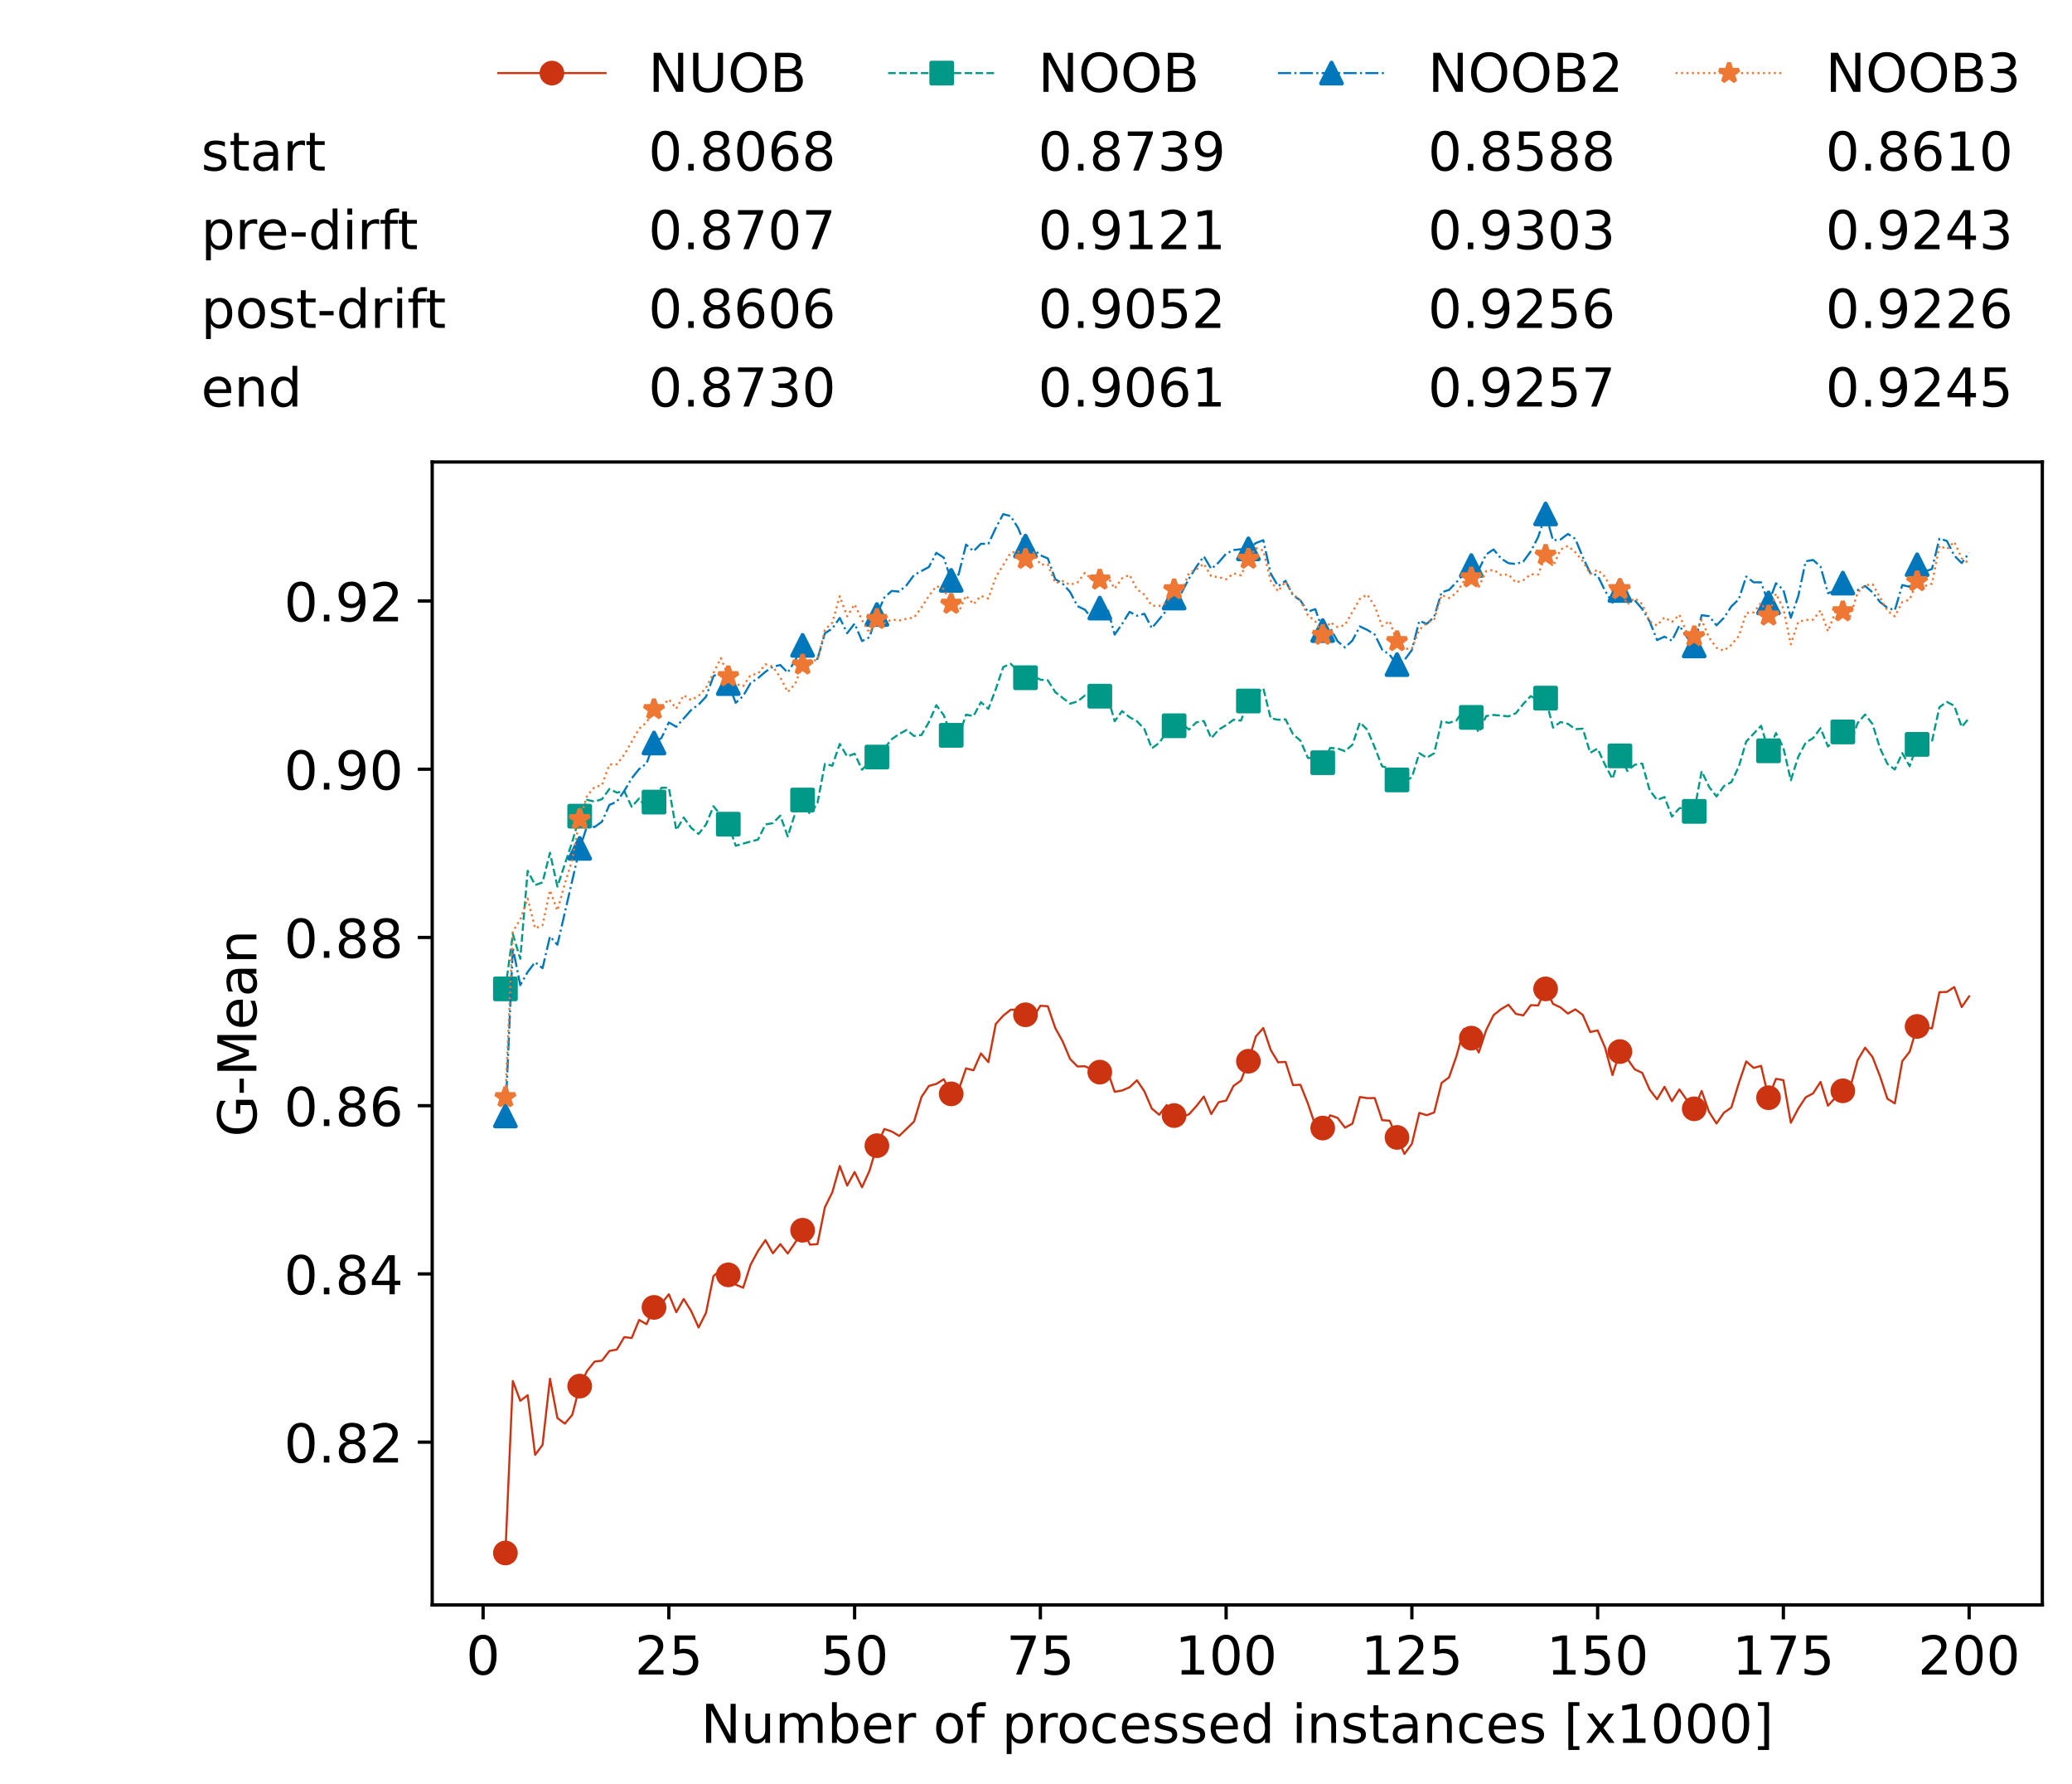 <?xml version="1.0" encoding="utf-8" standalone="no"?>
<!DOCTYPE svg PUBLIC "-//W3C//DTD SVG 1.1//EN"
  "http://www.w3.org/Graphics/SVG/1.1/DTD/svg11.dtd">
<!-- Created with matplotlib (https://matplotlib.org/) -->
<svg height="432.615pt" version="1.1" viewBox="0 0 502.65 432.615" width="502.65pt" xmlns="http://www.w3.org/2000/svg" xmlns:xlink="http://www.w3.org/1999/xlink">
 <defs>
  <style type="text/css">*{stroke-linecap:butt;stroke-linejoin:round;}</style>
 </defs>
 <g id="figure_1">
  <g id="patch_1">
   <path d="M 0 432.615 
L 502.65 432.615 
L 502.65 0 
L 0 0 
z
" style="fill:#ffffff;"/>
  </g>
  <g id="axes_1">
   <g id="patch_2">
    <path d="M 104.85 389.252 
L 495.45 389.252 
L 495.45 112.052 
L 104.85 112.052 
z
" style="fill:#ffffff;"/>
   </g>
   <g id="matplotlib.axis_1">
    <g id="xtick_1">
     <g id="line2d_1">
      <defs>
       <path d="M 0 0 
L 0 3.5 
" id="m35183579f7" style="stroke:#000000;stroke-width:0.8;"/>
      </defs>
      <g>
       <use style="stroke:#000000;stroke-width:0.8;" x="117.197" xlink:href="#m35183579f7" y="389.252"/>
      </g>
     </g>
     <g id="text_1">
      <!-- 0 -->
      <g transform="translate(113.061 406.13)scale(0.13 -0.13)">
       <defs>
        <path d="M 31.781 66.406 
Q 24.172 66.406 20.328 58.906 
Q 16.5 51.422 16.5 36.375 
Q 16.5 21.391 20.328 13.891 
Q 24.172 6.391 31.781 6.391 
Q 39.453 6.391 43.281 13.891 
Q 47.125 21.391 47.125 36.375 
Q 47.125 51.422 43.281 58.906 
Q 39.453 66.406 31.781 66.406 
z
M 31.781 74.219 
Q 44.047 74.219 50.516 64.516 
Q 56.984 54.828 56.984 36.375 
Q 56.984 17.969 50.516 8.266 
Q 44.047 -1.422 31.781 -1.422 
Q 19.531 -1.422 13.062 8.266 
Q 6.594 17.969 6.594 36.375 
Q 6.594 54.828 13.062 64.516 
Q 19.531 74.219 31.781 74.219 
z
" id="DejaVuSans-48"/>
       </defs>
       <use xlink:href="#DejaVuSans-48"/>
      </g>
     </g>
    </g>
    <g id="xtick_2">
     <g id="line2d_2">
      <g>
       <use style="stroke:#000000;stroke-width:0.8;" x="162.259" xlink:href="#m35183579f7" y="389.252"/>
      </g>
     </g>
     <g id="text_2">
      <!-- 25 -->
      <g transform="translate(153.988 406.13)scale(0.13 -0.13)">
       <defs>
        <path d="M 19.188 8.297 
L 53.609 8.297 
L 53.609 0 
L 7.328 0 
L 7.328 8.297 
Q 12.938 14.109 22.625 23.891 
Q 32.328 33.688 34.812 36.531 
Q 39.547 41.844 41.422 45.531 
Q 43.312 49.219 43.312 52.781 
Q 43.312 58.594 39.234 62.25 
Q 35.156 65.922 28.609 65.922 
Q 23.969 65.922 18.812 64.312 
Q 13.672 62.703 7.812 59.422 
L 7.812 69.391 
Q 13.766 71.781 18.938 73 
Q 24.125 74.219 28.422 74.219 
Q 39.75 74.219 46.484 68.547 
Q 53.219 62.891 53.219 53.422 
Q 53.219 48.922 51.531 44.891 
Q 49.859 40.875 45.406 35.406 
Q 44.188 33.984 37.641 27.219 
Q 31.109 20.453 19.188 8.297 
z
" id="DejaVuSans-50"/>
        <path d="M 10.797 72.906 
L 49.516 72.906 
L 49.516 64.594 
L 19.828 64.594 
L 19.828 46.734 
Q 21.969 47.469 24.109 47.828 
Q 26.266 48.188 28.422 48.188 
Q 40.625 48.188 47.75 41.5 
Q 54.891 34.812 54.891 23.391 
Q 54.891 11.625 47.562 5.094 
Q 40.234 -1.422 26.906 -1.422 
Q 22.312 -1.422 17.547 -0.641 
Q 12.797 0.141 7.719 1.703 
L 7.719 11.625 
Q 12.109 9.234 16.797 8.062 
Q 21.484 6.891 26.703 6.891 
Q 35.156 6.891 40.078 11.328 
Q 45.016 15.766 45.016 23.391 
Q 45.016 31 40.078 35.438 
Q 35.156 39.891 26.703 39.891 
Q 22.75 39.891 18.812 39.016 
Q 14.891 38.141 10.797 36.281 
z
" id="DejaVuSans-53"/>
       </defs>
       <use xlink:href="#DejaVuSans-50"/>
       <use x="63.623" xlink:href="#DejaVuSans-53"/>
      </g>
     </g>
    </g>
    <g id="xtick_3">
     <g id="line2d_3">
      <g>
       <use style="stroke:#000000;stroke-width:0.8;" x="207.322" xlink:href="#m35183579f7" y="389.252"/>
      </g>
     </g>
     <g id="text_3">
      <!-- 50 -->
      <g transform="translate(199.05 406.13)scale(0.13 -0.13)">
       <use xlink:href="#DejaVuSans-53"/>
       <use x="63.623" xlink:href="#DejaVuSans-48"/>
      </g>
     </g>
    </g>
    <g id="xtick_4">
     <g id="line2d_4">
      <g>
       <use style="stroke:#000000;stroke-width:0.8;" x="252.384" xlink:href="#m35183579f7" y="389.252"/>
      </g>
     </g>
     <g id="text_4">
      <!-- 75 -->
      <g transform="translate(244.113 406.13)scale(0.13 -0.13)">
       <defs>
        <path d="M 8.203 72.906 
L 55.078 72.906 
L 55.078 68.703 
L 28.609 0 
L 18.312 0 
L 43.219 64.594 
L 8.203 64.594 
z
" id="DejaVuSans-55"/>
       </defs>
       <use xlink:href="#DejaVuSans-55"/>
       <use x="63.623" xlink:href="#DejaVuSans-53"/>
      </g>
     </g>
    </g>
    <g id="xtick_5">
     <g id="line2d_5">
      <g>
       <use style="stroke:#000000;stroke-width:0.8;" x="297.446" xlink:href="#m35183579f7" y="389.252"/>
      </g>
     </g>
     <g id="text_5">
      <!-- 100 -->
      <g transform="translate(285.039 406.13)scale(0.13 -0.13)">
       <defs>
        <path d="M 12.406 8.297 
L 28.516 8.297 
L 28.516 63.922 
L 10.984 60.406 
L 10.984 69.391 
L 28.422 72.906 
L 38.281 72.906 
L 38.281 8.297 
L 54.391 8.297 
L 54.391 0 
L 12.406 0 
z
" id="DejaVuSans-49"/>
       </defs>
       <use xlink:href="#DejaVuSans-49"/>
       <use x="63.623" xlink:href="#DejaVuSans-48"/>
       <use x="127.246" xlink:href="#DejaVuSans-48"/>
      </g>
     </g>
    </g>
    <g id="xtick_6">
     <g id="line2d_6">
      <g>
       <use style="stroke:#000000;stroke-width:0.8;" x="342.509" xlink:href="#m35183579f7" y="389.252"/>
      </g>
     </g>
     <g id="text_6">
      <!-- 125 -->
      <g transform="translate(330.102 406.13)scale(0.13 -0.13)">
       <use xlink:href="#DejaVuSans-49"/>
       <use x="63.623" xlink:href="#DejaVuSans-50"/>
       <use x="127.246" xlink:href="#DejaVuSans-53"/>
      </g>
     </g>
    </g>
    <g id="xtick_7">
     <g id="line2d_7">
      <g>
       <use style="stroke:#000000;stroke-width:0.8;" x="387.571" xlink:href="#m35183579f7" y="389.252"/>
      </g>
     </g>
     <g id="text_7">
      <!-- 150 -->
      <g transform="translate(375.164 406.13)scale(0.13 -0.13)">
       <use xlink:href="#DejaVuSans-49"/>
       <use x="63.623" xlink:href="#DejaVuSans-53"/>
       <use x="127.246" xlink:href="#DejaVuSans-48"/>
      </g>
     </g>
    </g>
    <g id="xtick_8">
     <g id="line2d_8">
      <g>
       <use style="stroke:#000000;stroke-width:0.8;" x="432.633" xlink:href="#m35183579f7" y="389.252"/>
      </g>
     </g>
     <g id="text_8">
      <!-- 175 -->
      <g transform="translate(420.226 406.13)scale(0.13 -0.13)">
       <use xlink:href="#DejaVuSans-49"/>
       <use x="63.623" xlink:href="#DejaVuSans-55"/>
       <use x="127.246" xlink:href="#DejaVuSans-53"/>
      </g>
     </g>
    </g>
    <g id="xtick_9">
     <g id="line2d_9">
      <g>
       <use style="stroke:#000000;stroke-width:0.8;" x="477.695" xlink:href="#m35183579f7" y="389.252"/>
      </g>
     </g>
     <g id="text_9">
      <!-- 200 -->
      <g transform="translate(465.289 406.13)scale(0.13 -0.13)">
       <use xlink:href="#DejaVuSans-50"/>
       <use x="63.623" xlink:href="#DejaVuSans-48"/>
       <use x="127.246" xlink:href="#DejaVuSans-48"/>
      </g>
     </g>
    </g>
    <g id="text_10">
     <!-- Number of processed instances [x1000] -->
     <g transform="translate(170.025 422.711)scale(0.13 -0.13)">
      <defs>
       <path d="M 9.812 72.906 
L 23.094 72.906 
L 55.422 11.922 
L 55.422 72.906 
L 64.984 72.906 
L 64.984 0 
L 51.703 0 
L 19.391 60.984 
L 19.391 0 
L 9.812 0 
z
" id="DejaVuSans-78"/>
       <path d="M 8.5 21.578 
L 8.5 54.688 
L 17.484 54.688 
L 17.484 21.922 
Q 17.484 14.156 20.5 10.266 
Q 23.531 6.391 29.594 6.391 
Q 36.859 6.391 41.078 11.031 
Q 45.312 15.672 45.312 23.688 
L 45.312 54.688 
L 54.297 54.688 
L 54.297 0 
L 45.312 0 
L 45.312 8.406 
Q 42.047 3.422 37.719 1 
Q 33.406 -1.422 27.688 -1.422 
Q 18.266 -1.422 13.375 4.438 
Q 8.5 10.297 8.5 21.578 
z
M 31.109 56 
z
" id="DejaVuSans-117"/>
       <path d="M 52 44.188 
Q 55.375 50.25 60.062 53.125 
Q 64.75 56 71.094 56 
Q 79.641 56 84.281 50.016 
Q 88.922 44.047 88.922 33.016 
L 88.922 0 
L 79.891 0 
L 79.891 32.719 
Q 79.891 40.578 77.094 44.375 
Q 74.312 48.188 68.609 48.188 
Q 61.625 48.188 57.562 43.547 
Q 53.516 38.922 53.516 30.906 
L 53.516 0 
L 44.484 0 
L 44.484 32.719 
Q 44.484 40.625 41.703 44.406 
Q 38.922 48.188 33.109 48.188 
Q 26.219 48.188 22.156 43.531 
Q 18.109 38.875 18.109 30.906 
L 18.109 0 
L 9.078 0 
L 9.078 54.688 
L 18.109 54.688 
L 18.109 46.188 
Q 21.188 51.219 25.484 53.609 
Q 29.781 56 35.688 56 
Q 41.656 56 45.828 52.969 
Q 50 49.953 52 44.188 
z
" id="DejaVuSans-109"/>
       <path d="M 48.688 27.297 
Q 48.688 37.203 44.609 42.844 
Q 40.531 48.484 33.406 48.484 
Q 26.266 48.484 22.188 42.844 
Q 18.109 37.203 18.109 27.297 
Q 18.109 17.391 22.188 11.75 
Q 26.266 6.109 33.406 6.109 
Q 40.531 6.109 44.609 11.75 
Q 48.688 17.391 48.688 27.297 
z
M 18.109 46.391 
Q 20.953 51.266 25.266 53.625 
Q 29.594 56 35.594 56 
Q 45.562 56 51.781 48.094 
Q 58.016 40.188 58.016 27.297 
Q 58.016 14.406 51.781 6.484 
Q 45.562 -1.422 35.594 -1.422 
Q 29.594 -1.422 25.266 0.953 
Q 20.953 3.328 18.109 8.203 
L 18.109 0 
L 9.078 0 
L 9.078 75.984 
L 18.109 75.984 
z
" id="DejaVuSans-98"/>
       <path d="M 56.203 29.594 
L 56.203 25.203 
L 14.891 25.203 
Q 15.484 15.922 20.484 11.062 
Q 25.484 6.203 34.422 6.203 
Q 39.594 6.203 44.453 7.469 
Q 49.312 8.734 54.109 11.281 
L 54.109 2.781 
Q 49.266 0.734 44.188 -0.344 
Q 39.109 -1.422 33.891 -1.422 
Q 20.797 -1.422 13.156 6.188 
Q 5.516 13.812 5.516 26.812 
Q 5.516 40.234 12.766 48.109 
Q 20.016 56 32.328 56 
Q 43.359 56 49.781 48.891 
Q 56.203 41.797 56.203 29.594 
z
M 47.219 32.234 
Q 47.125 39.594 43.094 43.984 
Q 39.062 48.391 32.422 48.391 
Q 24.906 48.391 20.391 44.141 
Q 15.875 39.891 15.188 32.172 
z
" id="DejaVuSans-101"/>
       <path d="M 41.109 46.297 
Q 39.594 47.172 37.812 47.578 
Q 36.031 48 33.891 48 
Q 26.266 48 22.188 43.047 
Q 18.109 38.094 18.109 28.812 
L 18.109 0 
L 9.078 0 
L 9.078 54.688 
L 18.109 54.688 
L 18.109 46.188 
Q 20.953 51.172 25.484 53.578 
Q 30.031 56 36.531 56 
Q 37.453 56 38.578 55.875 
Q 39.703 55.766 41.062 55.516 
z
" id="DejaVuSans-114"/>
       <path id="DejaVuSans-32"/>
       <path d="M 30.609 48.391 
Q 23.391 48.391 19.188 42.75 
Q 14.984 37.109 14.984 27.297 
Q 14.984 17.484 19.156 11.844 
Q 23.344 6.203 30.609 6.203 
Q 37.797 6.203 41.984 11.859 
Q 46.188 17.531 46.188 27.297 
Q 46.188 37.016 41.984 42.703 
Q 37.797 48.391 30.609 48.391 
z
M 30.609 56 
Q 42.328 56 49.016 48.375 
Q 55.719 40.766 55.719 27.297 
Q 55.719 13.875 49.016 6.219 
Q 42.328 -1.422 30.609 -1.422 
Q 18.844 -1.422 12.172 6.219 
Q 5.516 13.875 5.516 27.297 
Q 5.516 40.766 12.172 48.375 
Q 18.844 56 30.609 56 
z
" id="DejaVuSans-111"/>
       <path d="M 37.109 75.984 
L 37.109 68.5 
L 28.516 68.5 
Q 23.688 68.5 21.797 66.547 
Q 19.922 64.594 19.922 59.516 
L 19.922 54.688 
L 34.719 54.688 
L 34.719 47.703 
L 19.922 47.703 
L 19.922 0 
L 10.891 0 
L 10.891 47.703 
L 2.297 47.703 
L 2.297 54.688 
L 10.891 54.688 
L 10.891 58.5 
Q 10.891 67.625 15.141 71.797 
Q 19.391 75.984 28.609 75.984 
z
" id="DejaVuSans-102"/>
       <path d="M 18.109 8.203 
L 18.109 -20.797 
L 9.078 -20.797 
L 9.078 54.688 
L 18.109 54.688 
L 18.109 46.391 
Q 20.953 51.266 25.266 53.625 
Q 29.594 56 35.594 56 
Q 45.562 56 51.781 48.094 
Q 58.016 40.188 58.016 27.297 
Q 58.016 14.406 51.781 6.484 
Q 45.562 -1.422 35.594 -1.422 
Q 29.594 -1.422 25.266 0.953 
Q 20.953 3.328 18.109 8.203 
z
M 48.688 27.297 
Q 48.688 37.203 44.609 42.844 
Q 40.531 48.484 33.406 48.484 
Q 26.266 48.484 22.188 42.844 
Q 18.109 37.203 18.109 27.297 
Q 18.109 17.391 22.188 11.75 
Q 26.266 6.109 33.406 6.109 
Q 40.531 6.109 44.609 11.75 
Q 48.688 17.391 48.688 27.297 
z
" id="DejaVuSans-112"/>
       <path d="M 48.781 52.594 
L 48.781 44.188 
Q 44.969 46.297 41.141 47.344 
Q 37.312 48.391 33.406 48.391 
Q 24.656 48.391 19.812 42.844 
Q 14.984 37.312 14.984 27.297 
Q 14.984 17.281 19.812 11.734 
Q 24.656 6.203 33.406 6.203 
Q 37.312 6.203 41.141 7.25 
Q 44.969 8.297 48.781 10.406 
L 48.781 2.094 
Q 45.016 0.344 40.984 -0.531 
Q 36.969 -1.422 32.422 -1.422 
Q 20.062 -1.422 12.781 6.344 
Q 5.516 14.109 5.516 27.297 
Q 5.516 40.672 12.859 48.328 
Q 20.219 56 33.016 56 
Q 37.156 56 41.109 55.141 
Q 45.062 54.297 48.781 52.594 
z
" id="DejaVuSans-99"/>
       <path d="M 44.281 53.078 
L 44.281 44.578 
Q 40.484 46.531 36.375 47.5 
Q 32.281 48.484 27.875 48.484 
Q 21.188 48.484 17.844 46.438 
Q 14.5 44.391 14.5 40.281 
Q 14.5 37.156 16.891 35.375 
Q 19.281 33.594 26.516 31.984 
L 29.594 31.297 
Q 39.156 29.25 43.188 25.516 
Q 47.219 21.781 47.219 15.094 
Q 47.219 7.469 41.188 3.016 
Q 35.156 -1.422 24.609 -1.422 
Q 20.219 -1.422 15.453 -0.562 
Q 10.688 0.297 5.422 2 
L 5.422 11.281 
Q 10.406 8.688 15.234 7.391 
Q 20.062 6.109 24.812 6.109 
Q 31.156 6.109 34.562 8.281 
Q 37.984 10.453 37.984 14.406 
Q 37.984 18.062 35.516 20.016 
Q 33.062 21.969 24.703 23.781 
L 21.578 24.516 
Q 13.234 26.266 9.516 29.906 
Q 5.812 33.547 5.812 39.891 
Q 5.812 47.609 11.281 51.797 
Q 16.75 56 26.812 56 
Q 31.781 56 36.172 55.266 
Q 40.578 54.547 44.281 53.078 
z
" id="DejaVuSans-115"/>
       <path d="M 45.406 46.391 
L 45.406 75.984 
L 54.391 75.984 
L 54.391 0 
L 45.406 0 
L 45.406 8.203 
Q 42.578 3.328 38.25 0.953 
Q 33.938 -1.422 27.875 -1.422 
Q 17.969 -1.422 11.734 6.484 
Q 5.516 14.406 5.516 27.297 
Q 5.516 40.188 11.734 48.094 
Q 17.969 56 27.875 56 
Q 33.938 56 38.25 53.625 
Q 42.578 51.266 45.406 46.391 
z
M 14.797 27.297 
Q 14.797 17.391 18.875 11.75 
Q 22.953 6.109 30.078 6.109 
Q 37.203 6.109 41.297 11.75 
Q 45.406 17.391 45.406 27.297 
Q 45.406 37.203 41.297 42.844 
Q 37.203 48.484 30.078 48.484 
Q 22.953 48.484 18.875 42.844 
Q 14.797 37.203 14.797 27.297 
z
" id="DejaVuSans-100"/>
       <path d="M 9.422 54.688 
L 18.406 54.688 
L 18.406 0 
L 9.422 0 
z
M 9.422 75.984 
L 18.406 75.984 
L 18.406 64.594 
L 9.422 64.594 
z
" id="DejaVuSans-105"/>
       <path d="M 54.891 33.016 
L 54.891 0 
L 45.906 0 
L 45.906 32.719 
Q 45.906 40.484 42.875 44.328 
Q 39.844 48.188 33.797 48.188 
Q 26.516 48.188 22.312 43.547 
Q 18.109 38.922 18.109 30.906 
L 18.109 0 
L 9.078 0 
L 9.078 54.688 
L 18.109 54.688 
L 18.109 46.188 
Q 21.344 51.125 25.703 53.562 
Q 30.078 56 35.797 56 
Q 45.219 56 50.047 50.172 
Q 54.891 44.344 54.891 33.016 
z
" id="DejaVuSans-110"/>
       <path d="M 18.312 70.219 
L 18.312 54.688 
L 36.812 54.688 
L 36.812 47.703 
L 18.312 47.703 
L 18.312 18.016 
Q 18.312 11.328 20.141 9.422 
Q 21.969 7.516 27.594 7.516 
L 36.812 7.516 
L 36.812 0 
L 27.594 0 
Q 17.188 0 13.234 3.875 
Q 9.281 7.766 9.281 18.016 
L 9.281 47.703 
L 2.688 47.703 
L 2.688 54.688 
L 9.281 54.688 
L 9.281 70.219 
z
" id="DejaVuSans-116"/>
       <path d="M 34.281 27.484 
Q 23.391 27.484 19.188 25 
Q 14.984 22.516 14.984 16.5 
Q 14.984 11.719 18.141 8.906 
Q 21.297 6.109 26.703 6.109 
Q 34.188 6.109 38.703 11.406 
Q 43.219 16.703 43.219 25.484 
L 43.219 27.484 
z
M 52.203 31.203 
L 52.203 0 
L 43.219 0 
L 43.219 8.297 
Q 40.141 3.328 35.547 0.953 
Q 30.953 -1.422 24.312 -1.422 
Q 15.922 -1.422 10.953 3.297 
Q 6 8.016 6 15.922 
Q 6 25.141 12.172 29.828 
Q 18.359 34.516 30.609 34.516 
L 43.219 34.516 
L 43.219 35.406 
Q 43.219 41.609 39.141 45 
Q 35.062 48.391 27.688 48.391 
Q 23 48.391 18.547 47.266 
Q 14.109 46.141 10.016 43.891 
L 10.016 52.203 
Q 14.938 54.109 19.578 55.047 
Q 24.219 56 28.609 56 
Q 40.484 56 46.344 49.844 
Q 52.203 43.703 52.203 31.203 
z
" id="DejaVuSans-97"/>
       <path d="M 8.594 75.984 
L 29.297 75.984 
L 29.297 69 
L 17.578 69 
L 17.578 -6.203 
L 29.297 -6.203 
L 29.297 -13.188 
L 8.594 -13.188 
z
" id="DejaVuSans-91"/>
       <path d="M 54.891 54.688 
L 35.109 28.078 
L 55.906 0 
L 45.312 0 
L 29.391 21.484 
L 13.484 0 
L 2.875 0 
L 24.125 28.609 
L 4.688 54.688 
L 15.281 54.688 
L 29.781 35.203 
L 44.281 54.688 
z
" id="DejaVuSans-120"/>
       <path d="M 30.422 75.984 
L 30.422 -13.188 
L 9.719 -13.188 
L 9.719 -6.203 
L 21.391 -6.203 
L 21.391 69 
L 9.719 69 
L 9.719 75.984 
z
" id="DejaVuSans-93"/>
      </defs>
      <use xlink:href="#DejaVuSans-78"/>
      <use x="74.805" xlink:href="#DejaVuSans-117"/>
      <use x="138.184" xlink:href="#DejaVuSans-109"/>
      <use x="235.596" xlink:href="#DejaVuSans-98"/>
      <use x="299.072" xlink:href="#DejaVuSans-101"/>
      <use x="360.596" xlink:href="#DejaVuSans-114"/>
      <use x="401.709" xlink:href="#DejaVuSans-32"/>
      <use x="433.496" xlink:href="#DejaVuSans-111"/>
      <use x="494.678" xlink:href="#DejaVuSans-102"/>
      <use x="529.883" xlink:href="#DejaVuSans-32"/>
      <use x="561.67" xlink:href="#DejaVuSans-112"/>
      <use x="625.146" xlink:href="#DejaVuSans-114"/>
      <use x="664.01" xlink:href="#DejaVuSans-111"/>
      <use x="725.191" xlink:href="#DejaVuSans-99"/>
      <use x="780.172" xlink:href="#DejaVuSans-101"/>
      <use x="841.695" xlink:href="#DejaVuSans-115"/>
      <use x="893.795" xlink:href="#DejaVuSans-115"/>
      <use x="945.895" xlink:href="#DejaVuSans-101"/>
      <use x="1007.418" xlink:href="#DejaVuSans-100"/>
      <use x="1070.895" xlink:href="#DejaVuSans-32"/>
      <use x="1102.682" xlink:href="#DejaVuSans-105"/>
      <use x="1130.465" xlink:href="#DejaVuSans-110"/>
      <use x="1193.844" xlink:href="#DejaVuSans-115"/>
      <use x="1245.943" xlink:href="#DejaVuSans-116"/>
      <use x="1285.152" xlink:href="#DejaVuSans-97"/>
      <use x="1346.432" xlink:href="#DejaVuSans-110"/>
      <use x="1409.811" xlink:href="#DejaVuSans-99"/>
      <use x="1464.791" xlink:href="#DejaVuSans-101"/>
      <use x="1526.314" xlink:href="#DejaVuSans-115"/>
      <use x="1578.414" xlink:href="#DejaVuSans-32"/>
      <use x="1610.201" xlink:href="#DejaVuSans-91"/>
      <use x="1649.215" xlink:href="#DejaVuSans-120"/>
      <use x="1708.395" xlink:href="#DejaVuSans-49"/>
      <use x="1772.018" xlink:href="#DejaVuSans-48"/>
      <use x="1835.641" xlink:href="#DejaVuSans-48"/>
      <use x="1899.264" xlink:href="#DejaVuSans-48"/>
      <use x="1962.887" xlink:href="#DejaVuSans-93"/>
     </g>
    </g>
   </g>
   <g id="matplotlib.axis_2">
    <g id="ytick_1">
     <g id="line2d_10">
      <defs>
       <path d="M 0 0 
L -3.5 0 
" id="m8da39dae06" style="stroke:#000000;stroke-width:0.8;"/>
      </defs>
      <g>
       <use style="stroke:#000000;stroke-width:0.8;" x="104.85" xlink:href="#m8da39dae06" y="349.773"/>
      </g>
     </g>
     <g id="text_11">
      <!-- 0.82 -->
      <g transform="translate(68.905 354.712)scale(0.13 -0.13)">
       <defs>
        <path d="M 10.688 12.406 
L 21 12.406 
L 21 0 
L 10.688 0 
z
" id="DejaVuSans-46"/>
        <path d="M 31.781 34.625 
Q 24.75 34.625 20.719 30.859 
Q 16.703 27.094 16.703 20.516 
Q 16.703 13.922 20.719 10.156 
Q 24.75 6.391 31.781 6.391 
Q 38.812 6.391 42.859 10.172 
Q 46.922 13.969 46.922 20.516 
Q 46.922 27.094 42.891 30.859 
Q 38.875 34.625 31.781 34.625 
z
M 21.922 38.812 
Q 15.578 40.375 12.031 44.719 
Q 8.5 49.078 8.5 55.328 
Q 8.5 64.062 14.719 69.141 
Q 20.953 74.219 31.781 74.219 
Q 42.672 74.219 48.875 69.141 
Q 55.078 64.062 55.078 55.328 
Q 55.078 49.078 51.531 44.719 
Q 48 40.375 41.703 38.812 
Q 48.828 37.156 52.797 32.312 
Q 56.781 27.484 56.781 20.516 
Q 56.781 9.906 50.312 4.234 
Q 43.844 -1.422 31.781 -1.422 
Q 19.734 -1.422 13.25 4.234 
Q 6.781 9.906 6.781 20.516 
Q 6.781 27.484 10.781 32.312 
Q 14.797 37.156 21.922 38.812 
z
M 18.312 54.391 
Q 18.312 48.734 21.844 45.562 
Q 25.391 42.391 31.781 42.391 
Q 38.141 42.391 41.719 45.562 
Q 45.312 48.734 45.312 54.391 
Q 45.312 60.062 41.719 63.234 
Q 38.141 66.406 31.781 66.406 
Q 25.391 66.406 21.844 63.234 
Q 18.312 60.062 18.312 54.391 
z
" id="DejaVuSans-56"/>
       </defs>
       <use xlink:href="#DejaVuSans-48"/>
       <use x="63.623" xlink:href="#DejaVuSans-46"/>
       <use x="95.41" xlink:href="#DejaVuSans-56"/>
       <use x="159.033" xlink:href="#DejaVuSans-50"/>
      </g>
     </g>
    </g>
    <g id="ytick_2">
     <g id="line2d_11">
      <g>
       <use style="stroke:#000000;stroke-width:0.8;" x="104.85" xlink:href="#m8da39dae06" y="308.97"/>
      </g>
     </g>
     <g id="text_12">
      <!-- 0.84 -->
      <g transform="translate(68.905 313.909)scale(0.13 -0.13)">
       <defs>
        <path d="M 37.797 64.312 
L 12.891 25.391 
L 37.797 25.391 
z
M 35.203 72.906 
L 47.609 72.906 
L 47.609 25.391 
L 58.016 25.391 
L 58.016 17.188 
L 47.609 17.188 
L 47.609 0 
L 37.797 0 
L 37.797 17.188 
L 4.891 17.188 
L 4.891 26.703 
z
" id="DejaVuSans-52"/>
       </defs>
       <use xlink:href="#DejaVuSans-48"/>
       <use x="63.623" xlink:href="#DejaVuSans-46"/>
       <use x="95.41" xlink:href="#DejaVuSans-56"/>
       <use x="159.033" xlink:href="#DejaVuSans-52"/>
      </g>
     </g>
    </g>
    <g id="ytick_3">
     <g id="line2d_12">
      <g>
       <use style="stroke:#000000;stroke-width:0.8;" x="104.85" xlink:href="#m8da39dae06" y="268.167"/>
      </g>
     </g>
     <g id="text_13">
      <!-- 0.86 -->
      <g transform="translate(68.905 273.106)scale(0.13 -0.13)">
       <defs>
        <path d="M 33.016 40.375 
Q 26.375 40.375 22.484 35.828 
Q 18.609 31.297 18.609 23.391 
Q 18.609 15.531 22.484 10.953 
Q 26.375 6.391 33.016 6.391 
Q 39.656 6.391 43.531 10.953 
Q 47.406 15.531 47.406 23.391 
Q 47.406 31.297 43.531 35.828 
Q 39.656 40.375 33.016 40.375 
z
M 52.594 71.297 
L 52.594 62.312 
Q 48.875 64.062 45.094 64.984 
Q 41.312 65.922 37.594 65.922 
Q 27.828 65.922 22.672 59.328 
Q 17.531 52.734 16.797 39.406 
Q 19.672 43.656 24.016 45.922 
Q 28.375 48.188 33.594 48.188 
Q 44.578 48.188 50.953 41.516 
Q 57.328 34.859 57.328 23.391 
Q 57.328 12.156 50.688 5.359 
Q 44.047 -1.422 33.016 -1.422 
Q 20.359 -1.422 13.672 8.266 
Q 6.984 17.969 6.984 36.375 
Q 6.984 53.656 15.188 63.938 
Q 23.391 74.219 37.203 74.219 
Q 40.922 74.219 44.703 73.484 
Q 48.484 72.75 52.594 71.297 
z
" id="DejaVuSans-54"/>
       </defs>
       <use xlink:href="#DejaVuSans-48"/>
       <use x="63.623" xlink:href="#DejaVuSans-46"/>
       <use x="95.41" xlink:href="#DejaVuSans-56"/>
       <use x="159.033" xlink:href="#DejaVuSans-54"/>
      </g>
     </g>
    </g>
    <g id="ytick_4">
     <g id="line2d_13">
      <g>
       <use style="stroke:#000000;stroke-width:0.8;" x="104.85" xlink:href="#m8da39dae06" y="227.364"/>
      </g>
     </g>
     <g id="text_14">
      <!-- 0.88 -->
      <g transform="translate(68.905 232.303)scale(0.13 -0.13)">
       <use xlink:href="#DejaVuSans-48"/>
       <use x="63.623" xlink:href="#DejaVuSans-46"/>
       <use x="95.41" xlink:href="#DejaVuSans-56"/>
       <use x="159.033" xlink:href="#DejaVuSans-56"/>
      </g>
     </g>
    </g>
    <g id="ytick_5">
     <g id="line2d_14">
      <g>
       <use style="stroke:#000000;stroke-width:0.8;" x="104.85" xlink:href="#m8da39dae06" y="186.562"/>
      </g>
     </g>
     <g id="text_15">
      <!-- 0.90 -->
      <g transform="translate(68.905 191.501)scale(0.13 -0.13)">
       <defs>
        <path d="M 10.984 1.516 
L 10.984 10.5 
Q 14.703 8.734 18.5 7.812 
Q 22.312 6.891 25.984 6.891 
Q 35.75 6.891 40.891 13.453 
Q 46.047 20.016 46.781 33.406 
Q 43.953 29.203 39.594 26.953 
Q 35.25 24.703 29.984 24.703 
Q 19.047 24.703 12.672 31.312 
Q 6.297 37.938 6.297 49.422 
Q 6.297 60.641 12.938 67.422 
Q 19.578 74.219 30.609 74.219 
Q 43.266 74.219 49.922 64.516 
Q 56.594 54.828 56.594 36.375 
Q 56.594 19.141 48.406 8.859 
Q 40.234 -1.422 26.422 -1.422 
Q 22.703 -1.422 18.891 -0.688 
Q 15.094 0.047 10.984 1.516 
z
M 30.609 32.422 
Q 37.25 32.422 41.125 36.953 
Q 45.016 41.5 45.016 49.422 
Q 45.016 57.281 41.125 61.844 
Q 37.25 66.406 30.609 66.406 
Q 23.969 66.406 20.094 61.844 
Q 16.219 57.281 16.219 49.422 
Q 16.219 41.5 20.094 36.953 
Q 23.969 32.422 30.609 32.422 
z
" id="DejaVuSans-57"/>
       </defs>
       <use xlink:href="#DejaVuSans-48"/>
       <use x="63.623" xlink:href="#DejaVuSans-46"/>
       <use x="95.41" xlink:href="#DejaVuSans-57"/>
       <use x="159.033" xlink:href="#DejaVuSans-48"/>
      </g>
     </g>
    </g>
    <g id="ytick_6">
     <g id="line2d_15">
      <g>
       <use style="stroke:#000000;stroke-width:0.8;" x="104.85" xlink:href="#m8da39dae06" y="145.759"/>
      </g>
     </g>
     <g id="text_16">
      <!-- 0.92 -->
      <g transform="translate(68.905 150.698)scale(0.13 -0.13)">
       <use xlink:href="#DejaVuSans-48"/>
       <use x="63.623" xlink:href="#DejaVuSans-46"/>
       <use x="95.41" xlink:href="#DejaVuSans-57"/>
       <use x="159.033" xlink:href="#DejaVuSans-50"/>
      </g>
     </g>
    </g>
    <g id="text_17">
     <!-- G-Mean -->
     <g transform="translate(62.201 275.744)rotate(-90)scale(0.13 -0.13)">
      <defs>
       <path d="M 59.516 10.406 
L 59.516 29.984 
L 43.406 29.984 
L 43.406 38.094 
L 69.281 38.094 
L 69.281 6.781 
Q 63.578 2.734 56.688 0.656 
Q 49.812 -1.422 42 -1.422 
Q 24.906 -1.422 15.25 8.562 
Q 5.609 18.562 5.609 36.375 
Q 5.609 54.25 15.25 64.234 
Q 24.906 74.219 42 74.219 
Q 49.125 74.219 55.547 72.453 
Q 61.969 70.703 67.391 67.281 
L 67.391 56.781 
Q 61.922 61.422 55.766 63.766 
Q 49.609 66.109 42.828 66.109 
Q 29.438 66.109 22.719 58.641 
Q 16.016 51.172 16.016 36.375 
Q 16.016 21.625 22.719 14.156 
Q 29.438 6.688 42.828 6.688 
Q 48.047 6.688 52.141 7.594 
Q 56.25 8.5 59.516 10.406 
z
" id="DejaVuSans-71"/>
       <path d="M 4.891 31.391 
L 31.203 31.391 
L 31.203 23.391 
L 4.891 23.391 
z
" id="DejaVuSans-45"/>
       <path d="M 9.812 72.906 
L 24.516 72.906 
L 43.109 23.297 
L 61.812 72.906 
L 76.516 72.906 
L 76.516 0 
L 66.891 0 
L 66.891 64.016 
L 48.094 14.016 
L 38.188 14.016 
L 19.391 64.016 
L 19.391 0 
L 9.812 0 
z
" id="DejaVuSans-77"/>
      </defs>
      <use xlink:href="#DejaVuSans-71"/>
      <use x="77.49" xlink:href="#DejaVuSans-45"/>
      <use x="113.574" xlink:href="#DejaVuSans-77"/>
      <use x="199.854" xlink:href="#DejaVuSans-101"/>
      <use x="261.377" xlink:href="#DejaVuSans-97"/>
      <use x="322.656" xlink:href="#DejaVuSans-110"/>
     </g>
    </g>
   </g>
   <g id="line2d_16"/>
   <g id="line2d_17"/>
   <g id="line2d_18"/>
   <g id="line2d_19"/>
   <g id="line2d_20"/>
   <g id="line2d_21">
    <path clip-path="url(#pa6a6180901)" d="M 122.605 376.652 
L 124.407 334.945 
L 126.21 339.74 
L 128.012 338.394 
L 129.815 352.855 
L 131.617 350.431 
L 133.419 334.395 
L 135.222 343.921 
L 137.024 345.272 
L 138.827 343.152 
L 140.629 336.179 
L 142.432 332.478 
L 144.234 330.239 
L 146.037 329.993 
L 147.839 327.649 
L 149.642 327.311 
L 151.444 324.298 
L 153.247 324.511 
L 155.049 320.134 
L 156.852 321.165 
L 158.654 317.088 
L 160.457 316.17 
L 162.259 313.902 
L 164.062 318.26 
L 165.864 315.049 
L 167.667 317.96 
L 169.469 321.96 
L 171.272 318.413 
L 173.074 309.508 
L 174.877 307.929 
L 176.679 309.198 
L 178.482 311.563 
L 180.284 312.316 
L 182.087 306.733 
L 183.889 303.395 
L 185.692 300.771 
L 187.494 303.961 
L 189.297 301.749 
L 191.099 304.021 
L 192.902 301.378 
L 194.704 298.373 
L 196.507 301.872 
L 198.309 301.746 
L 200.112 292.809 
L 201.914 289.161 
L 203.717 282.786 
L 205.519 287.544 
L 207.322 284.257 
L 209.124 287.962 
L 210.927 283.966 
L 212.729 277.871 
L 214.532 273.821 
L 216.334 274.425 
L 218.137 275.503 
L 221.742 272.014 
L 223.544 266.052 
L 225.347 263.374 
L 227.149 262.882 
L 228.952 261.748 
L 230.754 265.298 
L 232.557 264.378 
L 234.359 259.109 
L 236.162 259.59 
L 237.964 255.489 
L 239.767 257.608 
L 241.569 248.348 
L 243.372 246.34 
L 245.174 244.899 
L 246.976 244.874 
L 248.779 246.12 
L 250.581 246.846 
L 252.384 243.933 
L 254.186 244.047 
L 255.989 249.31 
L 257.791 252.575 
L 259.594 256.839 
L 261.396 258.657 
L 263.199 258.613 
L 265.001 259.4 
L 266.804 260.027 
L 268.606 259.579 
L 270.409 264.795 
L 272.211 264.484 
L 274.014 263.704 
L 275.816 262.01 
L 277.619 264.69 
L 279.421 268.873 
L 281.224 270.368 
L 283.026 268.006 
L 284.829 270.561 
L 286.631 270.902 
L 288.434 270.263 
L 290.236 268.26 
L 292.039 265.958 
L 293.841 270.191 
L 295.644 267.315 
L 297.446 266.929 
L 299.249 263.369 
L 301.051 262.077 
L 302.854 257.385 
L 304.656 251.374 
L 306.459 249.327 
L 308.261 254.634 
L 310.064 257.646 
L 311.866 257.542 
L 313.669 263.181 
L 315.471 263.085 
L 317.274 267.615 
L 319.076 272.917 
L 320.879 273.593 
L 322.681 270.499 
L 324.484 271.134 
L 326.286 273.491 
L 328.089 272.517 
L 329.891 266.059 
L 331.694 266.336 
L 333.496 266.315 
L 335.299 271.686 
L 337.101 271.803 
L 340.706 279.867 
L 342.509 277.415 
L 344.311 269.915 
L 346.114 270.476 
L 347.916 269.813 
L 349.719 262.644 
L 351.521 261.299 
L 353.324 256.158 
L 355.126 249.581 
L 356.928 251.785 
L 358.731 255.27 
L 360.533 249.835 
L 362.336 246.201 
L 364.138 244.761 
L 365.941 243.689 
L 367.743 245.898 
L 369.546 246.269 
L 371.348 243.787 
L 373.151 243.856 
L 374.953 239.841 
L 376.756 243.482 
L 378.558 244.334 
L 380.361 245.826 
L 382.163 244.806 
L 383.966 246.149 
L 385.768 250.301 
L 387.571 249.906 
L 389.373 254.058 
L 391.176 260.739 
L 392.978 255.043 
L 394.781 256.814 
L 396.583 259.363 
L 398.386 260.203 
L 400.188 264.252 
L 401.991 266.625 
L 403.793 263.58 
L 405.596 267.069 
L 407.398 264.228 
L 409.201 266.771 
L 411.003 268.923 
L 412.806 264.597 
L 414.608 269.694 
L 416.411 272.491 
L 418.213 269.874 
L 420.016 268.602 
L 421.818 262.698 
L 423.621 257.433 
L 425.423 259.004 
L 427.226 258.515 
L 429.028 266.235 
L 430.831 261.654 
L 432.633 261.974 
L 434.436 272.31 
L 436.238 268.886 
L 438.041 266.142 
L 439.843 265.172 
L 441.646 262.395 
L 443.448 268.17 
L 445.251 266.23 
L 447.053 264.56 
L 448.856 263.72 
L 450.658 257.097 
L 452.461 254.095 
L 454.263 256.373 
L 456.066 261.012 
L 457.868 266.478 
L 459.671 267.611 
L 461.473 257.369 
L 463.276 255.064 
L 465.078 248.945 
L 468.683 249.422 
L 470.485 240.63 
L 472.288 240.578 
L 474.09 239.394 
L 475.893 244.26 
L 477.695 241.656 
L 477.695 241.656 
" style="fill:none;stroke:#cc3311;stroke-linecap:square;stroke-width:0.5;"/>
    <defs>
     <path d="M 0 2.5 
C 0.663 2.5 1.299 2.237 1.768 1.768 
C 2.237 1.299 2.5 0.663 2.5 0 
C 2.5 -0.663 2.237 -1.299 1.768 -1.768 
C 1.299 -2.237 0.663 -2.5 0 -2.5 
C -0.663 -2.5 -1.299 -2.237 -1.768 -1.768 
C -2.237 -1.299 -2.5 -0.663 -2.5 0 
C -2.5 0.663 -2.237 1.299 -1.768 1.768 
C -1.299 2.237 -0.663 2.5 0 2.5 
z
" id="maf8747ee59" style="stroke:#cc3311;"/>
    </defs>
    <g clip-path="url(#pa6a6180901)">
     <use style="fill:#cc3311;stroke:#cc3311;" x="122.605" xlink:href="#maf8747ee59" y="376.652"/>
     <use style="fill:#cc3311;stroke:#cc3311;" x="140.629" xlink:href="#maf8747ee59" y="336.179"/>
     <use style="fill:#cc3311;stroke:#cc3311;" x="158.654" xlink:href="#maf8747ee59" y="317.088"/>
     <use style="fill:#cc3311;stroke:#cc3311;" x="176.679" xlink:href="#maf8747ee59" y="309.198"/>
     <use style="fill:#cc3311;stroke:#cc3311;" x="194.704" xlink:href="#maf8747ee59" y="298.373"/>
     <use style="fill:#cc3311;stroke:#cc3311;" x="212.729" xlink:href="#maf8747ee59" y="277.871"/>
     <use style="fill:#cc3311;stroke:#cc3311;" x="230.754" xlink:href="#maf8747ee59" y="265.298"/>
     <use style="fill:#cc3311;stroke:#cc3311;" x="248.779" xlink:href="#maf8747ee59" y="246.12"/>
     <use style="fill:#cc3311;stroke:#cc3311;" x="266.804" xlink:href="#maf8747ee59" y="260.027"/>
     <use style="fill:#cc3311;stroke:#cc3311;" x="284.829" xlink:href="#maf8747ee59" y="270.561"/>
     <use style="fill:#cc3311;stroke:#cc3311;" x="302.854" xlink:href="#maf8747ee59" y="257.385"/>
     <use style="fill:#cc3311;stroke:#cc3311;" x="320.879" xlink:href="#maf8747ee59" y="273.593"/>
     <use style="fill:#cc3311;stroke:#cc3311;" x="338.904" xlink:href="#maf8747ee59" y="275.862"/>
     <use style="fill:#cc3311;stroke:#cc3311;" x="356.928" xlink:href="#maf8747ee59" y="251.785"/>
     <use style="fill:#cc3311;stroke:#cc3311;" x="374.953" xlink:href="#maf8747ee59" y="239.841"/>
     <use style="fill:#cc3311;stroke:#cc3311;" x="392.978" xlink:href="#maf8747ee59" y="255.043"/>
     <use style="fill:#cc3311;stroke:#cc3311;" x="411.003" xlink:href="#maf8747ee59" y="268.923"/>
     <use style="fill:#cc3311;stroke:#cc3311;" x="429.028" xlink:href="#maf8747ee59" y="266.235"/>
     <use style="fill:#cc3311;stroke:#cc3311;" x="447.053" xlink:href="#maf8747ee59" y="264.56"/>
     <use style="fill:#cc3311;stroke:#cc3311;" x="465.078" xlink:href="#maf8747ee59" y="248.945"/>
    </g>
   </g>
   <g id="line2d_22"/>
   <g id="line2d_23"/>
   <g id="line2d_24"/>
   <g id="line2d_25"/>
   <g id="line2d_26">
    <path clip-path="url(#pa6a6180901)" d="M 122.605 239.839 
L 124.407 226.545 
L 126.21 232.547 
L 128.012 211.207 
L 129.815 214.657 
L 131.617 214.011 
L 133.419 206.822 
L 135.222 215.016 
L 138.827 204.17 
L 140.629 197.951 
L 142.432 193.988 
L 144.234 194.411 
L 146.037 193.824 
L 147.839 191.357 
L 149.642 192.236 
L 151.444 191.868 
L 153.247 195.683 
L 155.049 193.66 
L 156.852 196.053 
L 158.654 194.533 
L 160.457 191.065 
L 162.259 191.047 
L 164.062 201.32 
L 165.864 198.276 
L 167.667 200.769 
L 169.469 202.264 
L 171.272 199.989 
L 173.074 195.538 
L 176.679 199.892 
L 178.482 205.123 
L 182.087 204.097 
L 183.889 203.64 
L 185.692 199.951 
L 187.494 199.644 
L 189.297 197.818 
L 191.099 202.865 
L 192.902 197.231 
L 194.704 194.03 
L 196.507 197.542 
L 198.309 194.754 
L 200.112 185.272 
L 201.914 185.705 
L 203.717 180.433 
L 205.519 183.483 
L 207.322 182.804 
L 209.124 186.682 
L 210.927 184.865 
L 212.729 183.615 
L 214.532 181.549 
L 216.334 179.26 
L 218.137 178.029 
L 219.939 177.041 
L 221.742 178.493 
L 223.544 178.256 
L 225.347 175.152 
L 227.149 171.039 
L 228.952 173.457 
L 230.754 178.342 
L 232.557 178.617 
L 234.359 173.327 
L 236.162 173.693 
L 237.964 170.287 
L 239.767 171.937 
L 241.569 167.136 
L 243.372 161.792 
L 245.174 160.986 
L 248.779 164.373 
L 250.581 163.873 
L 252.384 164.854 
L 254.186 164.991 
L 255.989 167.854 
L 259.594 170.664 
L 261.396 170.127 
L 263.199 168.669 
L 265.001 169.293 
L 266.804 168.853 
L 268.606 168.543 
L 270.409 174.925 
L 272.211 172.468 
L 274.014 173.94 
L 275.816 174.926 
L 277.619 176.819 
L 279.421 181.505 
L 281.224 180.167 
L 283.026 177.524 
L 284.829 176.026 
L 286.631 175.422 
L 288.434 176.95 
L 290.236 175.186 
L 292.039 174.87 
L 293.841 179.047 
L 295.644 176.961 
L 297.446 175.891 
L 299.249 174.56 
L 301.051 174.762 
L 302.854 170.016 
L 304.656 168.332 
L 306.459 166.905 
L 308.261 174.214 
L 310.064 174.57 
L 311.866 174.468 
L 313.669 178.077 
L 315.471 179.616 
L 317.274 183.81 
L 319.076 183.911 
L 320.879 184.984 
L 322.681 181.417 
L 324.484 181.519 
L 326.286 182.191 
L 328.089 180.626 
L 329.891 175.211 
L 331.694 176.975 
L 333.496 181.263 
L 335.299 185.872 
L 337.101 186.332 
L 338.904 189.153 
L 340.706 189.448 
L 342.509 188.546 
L 344.311 182.665 
L 346.114 183.788 
L 347.916 182.685 
L 349.719 174.947 
L 351.521 175.322 
L 353.324 174.713 
L 355.126 172.116 
L 356.928 173.995 
L 358.731 177.664 
L 360.533 173.673 
L 362.336 173.396 
L 365.941 173.746 
L 367.743 172.983 
L 369.546 170.723 
L 371.348 168.828 
L 373.151 169.877 
L 374.953 169.322 
L 376.756 176.469 
L 378.558 175.114 
L 380.361 175.554 
L 382.163 176.85 
L 383.966 176.732 
L 385.768 182.584 
L 387.571 181.552 
L 389.373 185.498 
L 391.176 188.911 
L 392.978 183.329 
L 394.781 186.981 
L 396.583 185.479 
L 398.386 185.182 
L 400.188 191.644 
L 401.991 194.014 
L 403.793 193.324 
L 405.596 198.062 
L 407.398 196.037 
L 409.201 195.765 
L 411.003 196.781 
L 412.806 187.032 
L 414.608 190.834 
L 416.411 193.169 
L 418.213 190.656 
L 420.016 189.7 
L 421.818 185.938 
L 423.621 179.843 
L 427.226 176.033 
L 429.028 182.096 
L 430.831 177.785 
L 432.633 181.355 
L 434.436 189.24 
L 436.238 183.564 
L 438.041 180.121 
L 439.843 179.018 
L 441.646 176.611 
L 443.448 181.059 
L 447.053 177.524 
L 448.856 180.17 
L 450.658 175.354 
L 452.461 173.296 
L 454.263 175.605 
L 456.066 181.45 
L 457.868 185.263 
L 459.671 186.632 
L 461.473 182.648 
L 463.276 185.838 
L 465.078 180.542 
L 466.881 179.634 
L 468.683 179.809 
L 470.485 171.516 
L 472.288 170.233 
L 474.09 171.182 
L 475.893 176.314 
L 477.695 174.139 
L 477.695 174.139 
" style="fill:none;stroke:#009988;stroke-dasharray:1.85,0.8;stroke-dashoffset:0;stroke-width:0.5;"/>
    <defs>
     <path d="M -2.5 2.5 
L 2.5 2.5 
L 2.5 -2.5 
L -2.5 -2.5 
z
" id="m1882d6f124" style="stroke:#009988;stroke-linejoin:miter;"/>
    </defs>
    <g clip-path="url(#pa6a6180901)">
     <use style="fill:#009988;stroke:#009988;stroke-linejoin:miter;" x="122.605" xlink:href="#m1882d6f124" y="239.839"/>
     <use style="fill:#009988;stroke:#009988;stroke-linejoin:miter;" x="140.629" xlink:href="#m1882d6f124" y="197.951"/>
     <use style="fill:#009988;stroke:#009988;stroke-linejoin:miter;" x="158.654" xlink:href="#m1882d6f124" y="194.533"/>
     <use style="fill:#009988;stroke:#009988;stroke-linejoin:miter;" x="176.679" xlink:href="#m1882d6f124" y="199.892"/>
     <use style="fill:#009988;stroke:#009988;stroke-linejoin:miter;" x="194.704" xlink:href="#m1882d6f124" y="194.03"/>
     <use style="fill:#009988;stroke:#009988;stroke-linejoin:miter;" x="212.729" xlink:href="#m1882d6f124" y="183.615"/>
     <use style="fill:#009988;stroke:#009988;stroke-linejoin:miter;" x="230.754" xlink:href="#m1882d6f124" y="178.342"/>
     <use style="fill:#009988;stroke:#009988;stroke-linejoin:miter;" x="248.779" xlink:href="#m1882d6f124" y="164.373"/>
     <use style="fill:#009988;stroke:#009988;stroke-linejoin:miter;" x="266.804" xlink:href="#m1882d6f124" y="168.853"/>
     <use style="fill:#009988;stroke:#009988;stroke-linejoin:miter;" x="284.829" xlink:href="#m1882d6f124" y="176.026"/>
     <use style="fill:#009988;stroke:#009988;stroke-linejoin:miter;" x="302.854" xlink:href="#m1882d6f124" y="170.016"/>
     <use style="fill:#009988;stroke:#009988;stroke-linejoin:miter;" x="320.879" xlink:href="#m1882d6f124" y="184.984"/>
     <use style="fill:#009988;stroke:#009988;stroke-linejoin:miter;" x="338.904" xlink:href="#m1882d6f124" y="189.153"/>
     <use style="fill:#009988;stroke:#009988;stroke-linejoin:miter;" x="356.928" xlink:href="#m1882d6f124" y="173.995"/>
     <use style="fill:#009988;stroke:#009988;stroke-linejoin:miter;" x="374.953" xlink:href="#m1882d6f124" y="169.322"/>
     <use style="fill:#009988;stroke:#009988;stroke-linejoin:miter;" x="392.978" xlink:href="#m1882d6f124" y="183.329"/>
     <use style="fill:#009988;stroke:#009988;stroke-linejoin:miter;" x="411.003" xlink:href="#m1882d6f124" y="196.781"/>
     <use style="fill:#009988;stroke:#009988;stroke-linejoin:miter;" x="429.028" xlink:href="#m1882d6f124" y="182.096"/>
     <use style="fill:#009988;stroke:#009988;stroke-linejoin:miter;" x="447.053" xlink:href="#m1882d6f124" y="177.524"/>
     <use style="fill:#009988;stroke:#009988;stroke-linejoin:miter;" x="465.078" xlink:href="#m1882d6f124" y="180.542"/>
    </g>
   </g>
   <g id="line2d_27"/>
   <g id="line2d_28"/>
   <g id="line2d_29"/>
   <g id="line2d_30"/>
   <g id="line2d_31">
    <path clip-path="url(#pa6a6180901)" d="M 122.605 270.664 
L 124.407 229.857 
L 126.21 238.926 
L 128.012 235.736 
L 129.815 233.366 
L 131.617 234.818 
L 133.419 227.124 
L 135.222 229.127 
L 140.629 205.76 
L 142.432 200.346 
L 144.234 200.58 
L 146.037 199.289 
L 147.839 195.217 
L 149.642 194.43 
L 151.444 191.814 
L 153.247 188.764 
L 155.049 186.517 
L 156.852 185.149 
L 158.654 180.205 
L 160.457 178.982 
L 162.259 175.215 
L 164.062 176.273 
L 167.667 172.21 
L 169.469 170.897 
L 171.272 168.986 
L 173.074 164.011 
L 174.877 162.951 
L 176.679 165.794 
L 178.482 170.453 
L 180.284 168.807 
L 182.087 165.667 
L 183.889 164.468 
L 185.692 162.927 
L 187.494 161.696 
L 189.297 161.294 
L 191.099 163.134 
L 192.902 160.16 
L 194.704 156.524 
L 196.507 158.767 
L 198.309 159.826 
L 200.112 153.595 
L 201.914 152.432 
L 203.717 149.866 
L 205.519 153.567 
L 207.322 151.236 
L 209.124 155.479 
L 210.927 154.552 
L 212.729 149.047 
L 214.532 144.926 
L 216.334 143.32 
L 218.137 143.474 
L 219.939 141.921 
L 221.742 139.451 
L 225.347 137.524 
L 227.149 134.081 
L 228.952 135.245 
L 230.754 140.752 
L 232.557 139.323 
L 234.359 132.069 
L 236.162 133.703 
L 237.964 131.889 
L 239.767 131.906 
L 241.569 128.064 
L 243.372 124.69 
L 245.174 125.18 
L 246.976 128.042 
L 248.779 132.449 
L 250.581 133.075 
L 252.384 134.677 
L 254.186 135.422 
L 255.989 140.461 
L 257.791 141.55 
L 259.594 143.576 
L 261.396 147.002 
L 263.199 147.889 
L 265.001 150.166 
L 266.804 147.482 
L 268.606 147.315 
L 270.409 153.914 
L 272.211 151.327 
L 274.014 148.407 
L 275.816 149.34 
L 277.619 148.861 
L 279.421 152.362 
L 283.026 148.003 
L 284.829 145.051 
L 286.631 143.764 
L 288.434 140.345 
L 290.236 137.447 
L 292.039 134.943 
L 293.841 137.992 
L 295.644 136.406 
L 297.446 134.281 
L 299.249 133.411 
L 301.051 133.195 
L 302.854 133.115 
L 304.656 131.715 
L 306.459 131.02 
L 308.261 139.1 
L 310.064 142.172 
L 311.866 140.876 
L 313.669 144.402 
L 315.471 145.61 
L 317.274 148.374 
L 319.076 147.726 
L 320.879 152.939 
L 322.681 152.251 
L 324.484 155.522 
L 326.286 157.04 
L 328.089 155.343 
L 329.891 151.927 
L 331.694 152.778 
L 333.496 153.886 
L 335.299 157.568 
L 337.101 158.78 
L 338.904 161.189 
L 340.706 160.084 
L 342.509 157.657 
L 344.311 150.586 
L 346.114 151.306 
L 347.916 149.611 
L 349.719 143.641 
L 351.521 143.079 
L 353.324 141.207 
L 356.928 137.167 
L 358.731 138.228 
L 360.533 134.456 
L 362.336 133.262 
L 364.138 135.447 
L 365.941 136.59 
L 367.743 136.793 
L 369.546 136.2 
L 371.348 133.726 
L 373.151 130.24 
L 374.953 124.652 
L 376.756 131.046 
L 378.558 130.859 
L 380.361 129.503 
L 382.163 130.687 
L 383.966 135.124 
L 385.768 138.935 
L 387.571 139.592 
L 389.373 143.271 
L 391.176 146.186 
L 392.978 143.216 
L 394.781 146.132 
L 396.583 145.606 
L 398.386 147.695 
L 400.188 150.692 
L 401.991 155.242 
L 403.793 154.413 
L 405.596 155.39 
L 407.398 151.72 
L 409.201 154.505 
L 411.003 156.665 
L 412.806 149.2 
L 414.608 149.451 
L 416.411 151.654 
L 418.213 149.842 
L 420.016 147.07 
L 421.818 145.343 
L 423.621 139.836 
L 425.423 141.23 
L 427.226 141.239 
L 429.028 146.217 
L 430.831 141.46 
L 432.633 143.043 
L 434.436 149.833 
L 436.238 144.599 
L 438.041 136.136 
L 439.843 135.804 
L 441.646 137.421 
L 443.448 143.856 
L 445.251 143.301 
L 447.053 141.427 
L 448.856 143.69 
L 450.658 143.127 
L 452.461 142.121 
L 454.263 143.656 
L 456.066 146.01 
L 457.868 147.399 
L 459.671 148.001 
L 461.473 141.891 
L 463.276 142.319 
L 465.078 136.983 
L 466.881 138.654 
L 468.683 137.989 
L 470.485 130.638 
L 472.288 131.185 
L 474.09 134.744 
L 475.893 136.567 
L 477.695 134.082 
L 477.695 134.082 
" style="fill:none;stroke:#0077bb;stroke-dasharray:3.2,0.8,0.5,0.8;stroke-dashoffset:0;stroke-width:0.5;"/>
    <defs>
     <path d="M 0 -2.5 
L -2.5 2.5 
L 2.5 2.5 
z
" id="mc51fdeb63b" style="stroke:#0077bb;stroke-linejoin:miter;"/>
    </defs>
    <g clip-path="url(#pa6a6180901)">
     <use style="fill:#0077bb;stroke:#0077bb;stroke-linejoin:miter;" x="122.605" xlink:href="#mc51fdeb63b" y="270.664"/>
     <use style="fill:#0077bb;stroke:#0077bb;stroke-linejoin:miter;" x="140.629" xlink:href="#mc51fdeb63b" y="205.76"/>
     <use style="fill:#0077bb;stroke:#0077bb;stroke-linejoin:miter;" x="158.654" xlink:href="#mc51fdeb63b" y="180.205"/>
     <use style="fill:#0077bb;stroke:#0077bb;stroke-linejoin:miter;" x="176.679" xlink:href="#mc51fdeb63b" y="165.794"/>
     <use style="fill:#0077bb;stroke:#0077bb;stroke-linejoin:miter;" x="194.704" xlink:href="#mc51fdeb63b" y="156.524"/>
     <use style="fill:#0077bb;stroke:#0077bb;stroke-linejoin:miter;" x="212.729" xlink:href="#mc51fdeb63b" y="149.047"/>
     <use style="fill:#0077bb;stroke:#0077bb;stroke-linejoin:miter;" x="230.754" xlink:href="#mc51fdeb63b" y="140.752"/>
     <use style="fill:#0077bb;stroke:#0077bb;stroke-linejoin:miter;" x="248.779" xlink:href="#mc51fdeb63b" y="132.449"/>
     <use style="fill:#0077bb;stroke:#0077bb;stroke-linejoin:miter;" x="266.804" xlink:href="#mc51fdeb63b" y="147.482"/>
     <use style="fill:#0077bb;stroke:#0077bb;stroke-linejoin:miter;" x="284.829" xlink:href="#mc51fdeb63b" y="145.051"/>
     <use style="fill:#0077bb;stroke:#0077bb;stroke-linejoin:miter;" x="302.854" xlink:href="#mc51fdeb63b" y="133.115"/>
     <use style="fill:#0077bb;stroke:#0077bb;stroke-linejoin:miter;" x="320.879" xlink:href="#mc51fdeb63b" y="152.939"/>
     <use style="fill:#0077bb;stroke:#0077bb;stroke-linejoin:miter;" x="338.904" xlink:href="#mc51fdeb63b" y="161.189"/>
     <use style="fill:#0077bb;stroke:#0077bb;stroke-linejoin:miter;" x="356.928" xlink:href="#mc51fdeb63b" y="137.167"/>
     <use style="fill:#0077bb;stroke:#0077bb;stroke-linejoin:miter;" x="374.953" xlink:href="#mc51fdeb63b" y="124.652"/>
     <use style="fill:#0077bb;stroke:#0077bb;stroke-linejoin:miter;" x="392.978" xlink:href="#mc51fdeb63b" y="143.216"/>
     <use style="fill:#0077bb;stroke:#0077bb;stroke-linejoin:miter;" x="411.003" xlink:href="#mc51fdeb63b" y="156.665"/>
     <use style="fill:#0077bb;stroke:#0077bb;stroke-linejoin:miter;" x="429.028" xlink:href="#mc51fdeb63b" y="146.217"/>
     <use style="fill:#0077bb;stroke:#0077bb;stroke-linejoin:miter;" x="447.053" xlink:href="#mc51fdeb63b" y="141.427"/>
     <use style="fill:#0077bb;stroke:#0077bb;stroke-linejoin:miter;" x="465.078" xlink:href="#mc51fdeb63b" y="136.983"/>
    </g>
   </g>
   <g id="line2d_32"/>
   <g id="line2d_33"/>
   <g id="line2d_34"/>
   <g id="line2d_35"/>
   <g id="line2d_36">
    <path clip-path="url(#pa6a6180901)" d="M 122.605 266.143 
L 124.407 225.945 
L 126.21 223.039 
L 128.012 217.937 
L 129.815 225.152 
L 131.617 224.418 
L 133.419 215.92 
L 135.222 220.836 
L 137.024 214.345 
L 138.827 208.517 
L 140.629 198.683 
L 142.432 192.988 
L 144.234 190.896 
L 146.037 190.426 
L 147.839 185.406 
L 149.642 185.357 
L 151.444 183.021 
L 155.049 176.727 
L 156.852 175.203 
L 158.654 172.041 
L 160.457 171.372 
L 162.259 169.617 
L 164.062 171.864 
L 165.864 168.624 
L 167.667 169.805 
L 169.469 168.779 
L 171.272 166.833 
L 174.877 159.615 
L 176.679 164.041 
L 178.482 165.922 
L 180.284 166.412 
L 182.087 163.736 
L 183.889 163.376 
L 185.692 161.103 
L 187.494 161.714 
L 189.297 164.3 
L 191.099 167.847 
L 192.902 165.855 
L 194.704 161.21 
L 196.507 160.114 
L 198.309 160.154 
L 200.112 152.762 
L 201.914 150.996 
L 203.717 144.608 
L 205.519 149.478 
L 207.322 146.577 
L 209.124 150.389 
L 210.927 153.519 
L 212.729 150.159 
L 214.532 151.157 
L 216.334 150.242 
L 218.137 150.487 
L 219.939 150.067 
L 221.742 149.788 
L 223.544 147.339 
L 225.347 144.517 
L 227.149 142.135 
L 228.952 142.855 
L 230.754 146.481 
L 232.557 148.464 
L 234.359 144.452 
L 236.162 146.544 
L 237.964 144.525 
L 239.767 145.161 
L 241.569 140.015 
L 245.174 134.065 
L 246.976 133.74 
L 248.779 135.578 
L 250.581 133.74 
L 252.384 136.934 
L 254.186 136.873 
L 255.989 141.41 
L 257.791 140.94 
L 259.594 141.838 
L 261.396 141.263 
L 263.199 138.918 
L 265.001 140.648 
L 266.804 140.616 
L 268.606 139.64 
L 270.409 142.77 
L 272.211 140.249 
L 274.014 139.42 
L 275.816 142.912 
L 277.619 144.243 
L 279.421 146.878 
L 281.224 146.973 
L 283.026 146.117 
L 284.829 142.963 
L 286.631 143.502 
L 288.434 138.962 
L 290.236 138.102 
L 292.039 136.708 
L 293.841 139.752 
L 295.644 139.957 
L 297.446 140.509 
L 299.249 139.053 
L 301.051 139.546 
L 302.854 135.558 
L 304.656 132.935 
L 306.459 133.517 
L 308.261 140.877 
L 310.064 143.434 
L 311.866 141.008 
L 313.669 144.114 
L 315.471 145.62 
L 317.274 149.213 
L 319.076 150.684 
L 320.879 154.013 
L 322.681 150.901 
L 324.484 152.1 
L 326.286 151.576 
L 329.891 145.255 
L 331.694 144.191 
L 333.496 147.033 
L 335.299 151.814 
L 337.101 150.647 
L 338.904 155.538 
L 340.706 157.383 
L 342.509 157.296 
L 344.311 152.759 
L 346.114 151.162 
L 347.916 150.216 
L 349.719 144.335 
L 351.521 145.045 
L 353.324 143.802 
L 355.126 140.95 
L 356.928 140.074 
L 358.731 142.324 
L 360.533 138.545 
L 362.336 138.2 
L 364.138 139.475 
L 365.941 139.311 
L 367.743 141.27 
L 369.546 140.729 
L 371.348 139.263 
L 373.151 139.361 
L 374.953 134.6 
L 376.756 137.357 
L 378.558 133.3 
L 380.361 132.394 
L 382.163 133.948 
L 383.966 136.104 
L 385.768 139.189 
L 387.571 138.196 
L 389.373 139.892 
L 391.176 143.454 
L 392.978 142.929 
L 394.781 146.57 
L 396.583 145.085 
L 398.386 146.488 
L 400.188 150.709 
L 401.991 151.713 
L 403.793 149.743 
L 405.596 150.834 
L 407.398 149.089 
L 409.201 153.441 
L 411.003 154.341 
L 412.806 150.348 
L 414.608 154.64 
L 416.411 157.11 
L 418.213 157.825 
L 420.016 156.414 
L 421.818 154.261 
L 423.621 148.676 
L 425.423 148.533 
L 427.226 146.21 
L 429.028 149.322 
L 430.831 143.987 
L 432.633 147.581 
L 434.436 156.266 
L 436.238 150.826 
L 438.041 150.357 
L 439.843 150.285 
L 441.646 148.063 
L 443.448 153.112 
L 445.251 148.446 
L 447.053 148.302 
L 448.856 149.456 
L 450.658 143.662 
L 452.461 141.983 
L 454.263 141.675 
L 457.868 148.107 
L 459.671 149.487 
L 461.473 146.041 
L 463.276 145.424 
L 465.078 140.996 
L 466.881 142.158 
L 468.683 141.563 
L 470.485 132.371 
L 472.288 133.184 
L 474.09 131.408 
L 475.893 135.394 
L 477.695 136.624 
L 477.695 136.624 
" style="fill:none;stroke:#ee7733;stroke-dasharray:0.5,0.825;stroke-dashoffset:0;stroke-width:0.5;"/>
    <defs>
     <path d="M 0 -2.5 
L -0.561 -0.773 
L -2.378 -0.773 
L -0.908 0.295 
L -1.469 2.023 
L -0 0.955 
L 1.469 2.023 
L 0.908 0.295 
L 2.378 -0.773 
L 0.561 -0.773 
z
" id="m43fc42bba4" style="stroke:#ee7733;stroke-linejoin:bevel;"/>
    </defs>
    <g clip-path="url(#pa6a6180901)">
     <use style="fill:#ee7733;stroke:#ee7733;stroke-linejoin:bevel;" x="122.605" xlink:href="#m43fc42bba4" y="266.143"/>
     <use style="fill:#ee7733;stroke:#ee7733;stroke-linejoin:bevel;" x="140.629" xlink:href="#m43fc42bba4" y="198.683"/>
     <use style="fill:#ee7733;stroke:#ee7733;stroke-linejoin:bevel;" x="158.654" xlink:href="#m43fc42bba4" y="172.041"/>
     <use style="fill:#ee7733;stroke:#ee7733;stroke-linejoin:bevel;" x="176.679" xlink:href="#m43fc42bba4" y="164.041"/>
     <use style="fill:#ee7733;stroke:#ee7733;stroke-linejoin:bevel;" x="194.704" xlink:href="#m43fc42bba4" y="161.21"/>
     <use style="fill:#ee7733;stroke:#ee7733;stroke-linejoin:bevel;" x="212.729" xlink:href="#m43fc42bba4" y="150.159"/>
     <use style="fill:#ee7733;stroke:#ee7733;stroke-linejoin:bevel;" x="230.754" xlink:href="#m43fc42bba4" y="146.481"/>
     <use style="fill:#ee7733;stroke:#ee7733;stroke-linejoin:bevel;" x="248.779" xlink:href="#m43fc42bba4" y="135.578"/>
     <use style="fill:#ee7733;stroke:#ee7733;stroke-linejoin:bevel;" x="266.804" xlink:href="#m43fc42bba4" y="140.616"/>
     <use style="fill:#ee7733;stroke:#ee7733;stroke-linejoin:bevel;" x="284.829" xlink:href="#m43fc42bba4" y="142.963"/>
     <use style="fill:#ee7733;stroke:#ee7733;stroke-linejoin:bevel;" x="302.854" xlink:href="#m43fc42bba4" y="135.558"/>
     <use style="fill:#ee7733;stroke:#ee7733;stroke-linejoin:bevel;" x="320.879" xlink:href="#m43fc42bba4" y="154.013"/>
     <use style="fill:#ee7733;stroke:#ee7733;stroke-linejoin:bevel;" x="338.904" xlink:href="#m43fc42bba4" y="155.538"/>
     <use style="fill:#ee7733;stroke:#ee7733;stroke-linejoin:bevel;" x="356.928" xlink:href="#m43fc42bba4" y="140.074"/>
     <use style="fill:#ee7733;stroke:#ee7733;stroke-linejoin:bevel;" x="374.953" xlink:href="#m43fc42bba4" y="134.6"/>
     <use style="fill:#ee7733;stroke:#ee7733;stroke-linejoin:bevel;" x="392.978" xlink:href="#m43fc42bba4" y="142.929"/>
     <use style="fill:#ee7733;stroke:#ee7733;stroke-linejoin:bevel;" x="411.003" xlink:href="#m43fc42bba4" y="154.341"/>
     <use style="fill:#ee7733;stroke:#ee7733;stroke-linejoin:bevel;" x="429.028" xlink:href="#m43fc42bba4" y="149.322"/>
     <use style="fill:#ee7733;stroke:#ee7733;stroke-linejoin:bevel;" x="447.053" xlink:href="#m43fc42bba4" y="148.302"/>
     <use style="fill:#ee7733;stroke:#ee7733;stroke-linejoin:bevel;" x="465.078" xlink:href="#m43fc42bba4" y="140.996"/>
    </g>
   </g>
   <g id="line2d_37"/>
   <g id="line2d_38"/>
   <g id="line2d_39"/>
   <g id="line2d_40"/>
   <g id="patch_3">
    <path d="M 104.85 389.252 
L 104.85 112.052 
" style="fill:none;stroke:#000000;stroke-linecap:square;stroke-linejoin:miter;stroke-width:0.8;"/>
   </g>
   <g id="patch_4">
    <path d="M 495.45 389.252 
L 495.45 112.052 
" style="fill:none;stroke:#000000;stroke-linecap:square;stroke-linejoin:miter;stroke-width:0.8;"/>
   </g>
   <g id="patch_5">
    <path d="M 104.85 389.252 
L 495.45 389.252 
" style="fill:none;stroke:#000000;stroke-linecap:square;stroke-linejoin:miter;stroke-width:0.8;"/>
   </g>
   <g id="patch_6">
    <path d="M 104.85 112.052 
L 495.45 112.052 
" style="fill:none;stroke:#000000;stroke-linecap:square;stroke-linejoin:miter;stroke-width:0.8;"/>
   </g>
   <g id="legend_1">
    <g id="line2d_41"/>
    <g id="line2d_42"/>
    <g id="text_18">
     <!--   -->
     <g transform="translate(48.8 22.278)scale(0.13 -0.13)">
      <use xlink:href="#DejaVuSans-32"/>
     </g>
    </g>
    <g id="line2d_43"/>
    <g id="line2d_44"/>
    <g id="text_19">
     <!-- start -->
     <g transform="translate(48.8 41.36)scale(0.13 -0.13)">
      <use xlink:href="#DejaVuSans-115"/>
      <use x="52.1" xlink:href="#DejaVuSans-116"/>
      <use x="91.309" xlink:href="#DejaVuSans-97"/>
      <use x="152.588" xlink:href="#DejaVuSans-114"/>
      <use x="193.701" xlink:href="#DejaVuSans-116"/>
     </g>
    </g>
    <g id="line2d_45"/>
    <g id="line2d_46"/>
    <g id="text_20">
     <!-- pre-dirft -->
     <g transform="translate(48.8 60.441)scale(0.13 -0.13)">
      <use xlink:href="#DejaVuSans-112"/>
      <use x="63.477" xlink:href="#DejaVuSans-114"/>
      <use x="102.34" xlink:href="#DejaVuSans-101"/>
      <use x="163.863" xlink:href="#DejaVuSans-45"/>
      <use x="199.947" xlink:href="#DejaVuSans-100"/>
      <use x="263.424" xlink:href="#DejaVuSans-105"/>
      <use x="291.207" xlink:href="#DejaVuSans-114"/>
      <use x="332.32" xlink:href="#DejaVuSans-102"/>
      <use x="365.775" xlink:href="#DejaVuSans-116"/>
     </g>
    </g>
    <g id="line2d_47"/>
    <g id="line2d_48"/>
    <g id="text_21">
     <!-- post-drift -->
     <g transform="translate(48.8 79.523)scale(0.13 -0.13)">
      <use xlink:href="#DejaVuSans-112"/>
      <use x="63.477" xlink:href="#DejaVuSans-111"/>
      <use x="124.658" xlink:href="#DejaVuSans-115"/>
      <use x="176.758" xlink:href="#DejaVuSans-116"/>
      <use x="215.967" xlink:href="#DejaVuSans-45"/>
      <use x="252.051" xlink:href="#DejaVuSans-100"/>
      <use x="315.527" xlink:href="#DejaVuSans-114"/>
      <use x="356.641" xlink:href="#DejaVuSans-105"/>
      <use x="384.424" xlink:href="#DejaVuSans-102"/>
      <use x="417.879" xlink:href="#DejaVuSans-116"/>
     </g>
    </g>
    <g id="line2d_49"/>
    <g id="line2d_50"/>
    <g id="text_22">
     <!-- end -->
     <g transform="translate(48.8 98.604)scale(0.13 -0.13)">
      <use xlink:href="#DejaVuSans-101"/>
      <use x="61.523" xlink:href="#DejaVuSans-110"/>
      <use x="124.902" xlink:href="#DejaVuSans-100"/>
     </g>
    </g>
    <g id="line2d_51">
     <path d="M 120.892 17.728 
L 146.892 17.728 
" style="fill:none;stroke:#cc3311;stroke-linecap:square;stroke-width:0.5;"/>
    </g>
    <g id="line2d_52">
     <g>
      <use style="fill:#cc3311;stroke:#cc3311;" x="133.892" xlink:href="#maf8747ee59" y="17.728"/>
     </g>
    </g>
    <g id="text_23">
     <!-- NUOB -->
     <g transform="translate(157.292 22.278)scale(0.13 -0.13)">
      <defs>
       <path d="M 8.688 72.906 
L 18.609 72.906 
L 18.609 28.609 
Q 18.609 16.891 22.844 11.734 
Q 27.094 6.594 36.625 6.594 
Q 46.094 6.594 50.344 11.734 
Q 54.594 16.891 54.594 28.609 
L 54.594 72.906 
L 64.5 72.906 
L 64.5 27.391 
Q 64.5 13.141 57.438 5.859 
Q 50.391 -1.422 36.625 -1.422 
Q 22.797 -1.422 15.734 5.859 
Q 8.688 13.141 8.688 27.391 
z
" id="DejaVuSans-85"/>
       <path d="M 39.406 66.219 
Q 28.656 66.219 22.328 58.203 
Q 16.016 50.203 16.016 36.375 
Q 16.016 22.609 22.328 14.594 
Q 28.656 6.594 39.406 6.594 
Q 50.141 6.594 56.422 14.594 
Q 62.703 22.609 62.703 36.375 
Q 62.703 50.203 56.422 58.203 
Q 50.141 66.219 39.406 66.219 
z
M 39.406 74.219 
Q 54.734 74.219 63.906 63.938 
Q 73.094 53.656 73.094 36.375 
Q 73.094 19.141 63.906 8.859 
Q 54.734 -1.422 39.406 -1.422 
Q 24.031 -1.422 14.812 8.828 
Q 5.609 19.094 5.609 36.375 
Q 5.609 53.656 14.812 63.938 
Q 24.031 74.219 39.406 74.219 
z
" id="DejaVuSans-79"/>
       <path d="M 19.672 34.812 
L 19.672 8.109 
L 35.5 8.109 
Q 43.453 8.109 47.281 11.406 
Q 51.125 14.703 51.125 21.484 
Q 51.125 28.328 47.281 31.562 
Q 43.453 34.812 35.5 34.812 
z
M 19.672 64.797 
L 19.672 42.828 
L 34.281 42.828 
Q 41.5 42.828 45.031 45.531 
Q 48.578 48.25 48.578 53.812 
Q 48.578 59.328 45.031 62.062 
Q 41.5 64.797 34.281 64.797 
z
M 9.812 72.906 
L 35.016 72.906 
Q 46.297 72.906 52.391 68.219 
Q 58.5 63.531 58.5 54.891 
Q 58.5 48.188 55.375 44.234 
Q 52.25 40.281 46.188 39.312 
Q 53.469 37.75 57.5 32.781 
Q 61.531 27.828 61.531 20.406 
Q 61.531 10.641 54.891 5.312 
Q 48.25 0 35.984 0 
L 9.812 0 
z
" id="DejaVuSans-66"/>
      </defs>
      <use xlink:href="#DejaVuSans-78"/>
      <use x="74.805" xlink:href="#DejaVuSans-85"/>
      <use x="147.998" xlink:href="#DejaVuSans-79"/>
      <use x="226.709" xlink:href="#DejaVuSans-66"/>
     </g>
    </g>
    <g id="line2d_53"/>
    <g id="line2d_54"/>
    <g id="text_24">
     <!-- 0.8068 -->
     <g transform="translate(157.292 41.36)scale(0.13 -0.13)">
      <use xlink:href="#DejaVuSans-48"/>
      <use x="63.623" xlink:href="#DejaVuSans-46"/>
      <use x="95.41" xlink:href="#DejaVuSans-56"/>
      <use x="159.033" xlink:href="#DejaVuSans-48"/>
      <use x="222.656" xlink:href="#DejaVuSans-54"/>
      <use x="286.279" xlink:href="#DejaVuSans-56"/>
     </g>
    </g>
    <g id="line2d_55"/>
    <g id="line2d_56"/>
    <g id="text_25">
     <!-- 0.8707 -->
     <g transform="translate(157.292 60.441)scale(0.13 -0.13)">
      <use xlink:href="#DejaVuSans-48"/>
      <use x="63.623" xlink:href="#DejaVuSans-46"/>
      <use x="95.41" xlink:href="#DejaVuSans-56"/>
      <use x="159.033" xlink:href="#DejaVuSans-55"/>
      <use x="222.656" xlink:href="#DejaVuSans-48"/>
      <use x="286.279" xlink:href="#DejaVuSans-55"/>
     </g>
    </g>
    <g id="line2d_57"/>
    <g id="line2d_58"/>
    <g id="text_26">
     <!-- 0.8606 -->
     <g transform="translate(157.292 79.523)scale(0.13 -0.13)">
      <use xlink:href="#DejaVuSans-48"/>
      <use x="63.623" xlink:href="#DejaVuSans-46"/>
      <use x="95.41" xlink:href="#DejaVuSans-56"/>
      <use x="159.033" xlink:href="#DejaVuSans-54"/>
      <use x="222.656" xlink:href="#DejaVuSans-48"/>
      <use x="286.279" xlink:href="#DejaVuSans-54"/>
     </g>
    </g>
    <g id="line2d_59"/>
    <g id="line2d_60"/>
    <g id="text_27">
     <!-- 0.8730 -->
     <g transform="translate(157.292 98.604)scale(0.13 -0.13)">
      <defs>
       <path d="M 40.578 39.312 
Q 47.656 37.797 51.625 33 
Q 55.609 28.219 55.609 21.188 
Q 55.609 10.406 48.188 4.484 
Q 40.766 -1.422 27.094 -1.422 
Q 22.516 -1.422 17.656 -0.516 
Q 12.797 0.391 7.625 2.203 
L 7.625 11.719 
Q 11.719 9.328 16.594 8.109 
Q 21.484 6.891 26.812 6.891 
Q 36.078 6.891 40.938 10.547 
Q 45.797 14.203 45.797 21.188 
Q 45.797 27.641 41.281 31.266 
Q 36.766 34.906 28.719 34.906 
L 20.219 34.906 
L 20.219 43.016 
L 29.109 43.016 
Q 36.375 43.016 40.234 45.922 
Q 44.094 48.828 44.094 54.297 
Q 44.094 59.906 40.109 62.906 
Q 36.141 65.922 28.719 65.922 
Q 24.656 65.922 20.016 65.031 
Q 15.375 64.156 9.812 62.312 
L 9.812 71.094 
Q 15.438 72.656 20.344 73.438 
Q 25.25 74.219 29.594 74.219 
Q 40.828 74.219 47.359 69.109 
Q 53.906 64.016 53.906 55.328 
Q 53.906 49.266 50.438 45.094 
Q 46.969 40.922 40.578 39.312 
z
" id="DejaVuSans-51"/>
      </defs>
      <use xlink:href="#DejaVuSans-48"/>
      <use x="63.623" xlink:href="#DejaVuSans-46"/>
      <use x="95.41" xlink:href="#DejaVuSans-56"/>
      <use x="159.033" xlink:href="#DejaVuSans-55"/>
      <use x="222.656" xlink:href="#DejaVuSans-51"/>
      <use x="286.279" xlink:href="#DejaVuSans-48"/>
     </g>
    </g>
    <g id="line2d_61">
     <path d="M 215.452 17.728 
L 241.452 17.728 
" style="fill:none;stroke:#009988;stroke-dasharray:1.85,0.8;stroke-dashoffset:0;stroke-width:0.5;"/>
    </g>
    <g id="line2d_62">
     <g>
      <use style="fill:#009988;stroke:#009988;stroke-linejoin:miter;" x="228.452" xlink:href="#m1882d6f124" y="17.728"/>
     </g>
    </g>
    <g id="text_28">
     <!-- NOOB -->
     <g transform="translate(251.852 22.278)scale(0.13 -0.13)">
      <use xlink:href="#DejaVuSans-78"/>
      <use x="74.805" xlink:href="#DejaVuSans-79"/>
      <use x="153.516" xlink:href="#DejaVuSans-79"/>
      <use x="232.227" xlink:href="#DejaVuSans-66"/>
     </g>
    </g>
    <g id="line2d_63"/>
    <g id="line2d_64"/>
    <g id="text_29">
     <!-- 0.8739 -->
     <g transform="translate(251.852 41.36)scale(0.13 -0.13)">
      <use xlink:href="#DejaVuSans-48"/>
      <use x="63.623" xlink:href="#DejaVuSans-46"/>
      <use x="95.41" xlink:href="#DejaVuSans-56"/>
      <use x="159.033" xlink:href="#DejaVuSans-55"/>
      <use x="222.656" xlink:href="#DejaVuSans-51"/>
      <use x="286.279" xlink:href="#DejaVuSans-57"/>
     </g>
    </g>
    <g id="line2d_65"/>
    <g id="line2d_66"/>
    <g id="text_30">
     <!-- 0.9121 -->
     <g transform="translate(251.852 60.441)scale(0.13 -0.13)">
      <use xlink:href="#DejaVuSans-48"/>
      <use x="63.623" xlink:href="#DejaVuSans-46"/>
      <use x="95.41" xlink:href="#DejaVuSans-57"/>
      <use x="159.033" xlink:href="#DejaVuSans-49"/>
      <use x="222.656" xlink:href="#DejaVuSans-50"/>
      <use x="286.279" xlink:href="#DejaVuSans-49"/>
     </g>
    </g>
    <g id="line2d_67"/>
    <g id="line2d_68"/>
    <g id="text_31">
     <!-- 0.9052 -->
     <g transform="translate(251.852 79.523)scale(0.13 -0.13)">
      <use xlink:href="#DejaVuSans-48"/>
      <use x="63.623" xlink:href="#DejaVuSans-46"/>
      <use x="95.41" xlink:href="#DejaVuSans-57"/>
      <use x="159.033" xlink:href="#DejaVuSans-48"/>
      <use x="222.656" xlink:href="#DejaVuSans-53"/>
      <use x="286.279" xlink:href="#DejaVuSans-50"/>
     </g>
    </g>
    <g id="line2d_69"/>
    <g id="line2d_70"/>
    <g id="text_32">
     <!-- 0.9061 -->
     <g transform="translate(251.852 98.604)scale(0.13 -0.13)">
      <use xlink:href="#DejaVuSans-48"/>
      <use x="63.623" xlink:href="#DejaVuSans-46"/>
      <use x="95.41" xlink:href="#DejaVuSans-57"/>
      <use x="159.033" xlink:href="#DejaVuSans-48"/>
      <use x="222.656" xlink:href="#DejaVuSans-54"/>
      <use x="286.279" xlink:href="#DejaVuSans-49"/>
     </g>
    </g>
    <g id="line2d_71">
     <path d="M 310.012 17.728 
L 336.012 17.728 
" style="fill:none;stroke:#0077bb;stroke-dasharray:3.2,0.8,0.5,0.8;stroke-dashoffset:0;stroke-width:0.5;"/>
    </g>
    <g id="line2d_72">
     <g>
      <use style="fill:#0077bb;stroke:#0077bb;stroke-linejoin:miter;" x="323.012" xlink:href="#mc51fdeb63b" y="17.728"/>
     </g>
    </g>
    <g id="text_33">
     <!-- NOOB2 -->
     <g transform="translate(346.412 22.278)scale(0.13 -0.13)">
      <use xlink:href="#DejaVuSans-78"/>
      <use x="74.805" xlink:href="#DejaVuSans-79"/>
      <use x="153.516" xlink:href="#DejaVuSans-79"/>
      <use x="232.227" xlink:href="#DejaVuSans-66"/>
      <use x="300.83" xlink:href="#DejaVuSans-50"/>
     </g>
    </g>
    <g id="line2d_73"/>
    <g id="line2d_74"/>
    <g id="text_34">
     <!-- 0.8588 -->
     <g transform="translate(346.412 41.36)scale(0.13 -0.13)">
      <use xlink:href="#DejaVuSans-48"/>
      <use x="63.623" xlink:href="#DejaVuSans-46"/>
      <use x="95.41" xlink:href="#DejaVuSans-56"/>
      <use x="159.033" xlink:href="#DejaVuSans-53"/>
      <use x="222.656" xlink:href="#DejaVuSans-56"/>
      <use x="286.279" xlink:href="#DejaVuSans-56"/>
     </g>
    </g>
    <g id="line2d_75"/>
    <g id="line2d_76"/>
    <g id="text_35">
     <!-- 0.9303 -->
     <g transform="translate(346.412 60.441)scale(0.13 -0.13)">
      <use xlink:href="#DejaVuSans-48"/>
      <use x="63.623" xlink:href="#DejaVuSans-46"/>
      <use x="95.41" xlink:href="#DejaVuSans-57"/>
      <use x="159.033" xlink:href="#DejaVuSans-51"/>
      <use x="222.656" xlink:href="#DejaVuSans-48"/>
      <use x="286.279" xlink:href="#DejaVuSans-51"/>
     </g>
    </g>
    <g id="line2d_77"/>
    <g id="line2d_78"/>
    <g id="text_36">
     <!-- 0.9256 -->
     <g transform="translate(346.412 79.523)scale(0.13 -0.13)">
      <use xlink:href="#DejaVuSans-48"/>
      <use x="63.623" xlink:href="#DejaVuSans-46"/>
      <use x="95.41" xlink:href="#DejaVuSans-57"/>
      <use x="159.033" xlink:href="#DejaVuSans-50"/>
      <use x="222.656" xlink:href="#DejaVuSans-53"/>
      <use x="286.279" xlink:href="#DejaVuSans-54"/>
     </g>
    </g>
    <g id="line2d_79"/>
    <g id="line2d_80"/>
    <g id="text_37">
     <!-- 0.9257 -->
     <g transform="translate(346.412 98.604)scale(0.13 -0.13)">
      <use xlink:href="#DejaVuSans-48"/>
      <use x="63.623" xlink:href="#DejaVuSans-46"/>
      <use x="95.41" xlink:href="#DejaVuSans-57"/>
      <use x="159.033" xlink:href="#DejaVuSans-50"/>
      <use x="222.656" xlink:href="#DejaVuSans-53"/>
      <use x="286.279" xlink:href="#DejaVuSans-55"/>
     </g>
    </g>
    <g id="line2d_81">
     <path d="M 406.467 17.728 
L 432.467 17.728 
" style="fill:none;stroke:#ee7733;stroke-dasharray:0.5,0.825;stroke-dashoffset:0;stroke-width:0.5;"/>
    </g>
    <g id="line2d_82">
     <g>
      <use style="fill:#ee7733;stroke:#ee7733;stroke-linejoin:bevel;" x="419.467" xlink:href="#m43fc42bba4" y="17.728"/>
     </g>
    </g>
    <g id="text_38">
     <!-- NOOB3 -->
     <g transform="translate(442.867 22.278)scale(0.13 -0.13)">
      <use xlink:href="#DejaVuSans-78"/>
      <use x="74.805" xlink:href="#DejaVuSans-79"/>
      <use x="153.516" xlink:href="#DejaVuSans-79"/>
      <use x="232.227" xlink:href="#DejaVuSans-66"/>
      <use x="300.83" xlink:href="#DejaVuSans-51"/>
     </g>
    </g>
    <g id="line2d_83"/>
    <g id="line2d_84"/>
    <g id="text_39">
     <!-- 0.8610 -->
     <g transform="translate(442.867 41.36)scale(0.13 -0.13)">
      <use xlink:href="#DejaVuSans-48"/>
      <use x="63.623" xlink:href="#DejaVuSans-46"/>
      <use x="95.41" xlink:href="#DejaVuSans-56"/>
      <use x="159.033" xlink:href="#DejaVuSans-54"/>
      <use x="222.656" xlink:href="#DejaVuSans-49"/>
      <use x="286.279" xlink:href="#DejaVuSans-48"/>
     </g>
    </g>
    <g id="line2d_85"/>
    <g id="line2d_86"/>
    <g id="text_40">
     <!-- 0.9243 -->
     <g transform="translate(442.867 60.441)scale(0.13 -0.13)">
      <use xlink:href="#DejaVuSans-48"/>
      <use x="63.623" xlink:href="#DejaVuSans-46"/>
      <use x="95.41" xlink:href="#DejaVuSans-57"/>
      <use x="159.033" xlink:href="#DejaVuSans-50"/>
      <use x="222.656" xlink:href="#DejaVuSans-52"/>
      <use x="286.279" xlink:href="#DejaVuSans-51"/>
     </g>
    </g>
    <g id="line2d_87"/>
    <g id="line2d_88"/>
    <g id="text_41">
     <!-- 0.9226 -->
     <g transform="translate(442.867 79.523)scale(0.13 -0.13)">
      <use xlink:href="#DejaVuSans-48"/>
      <use x="63.623" xlink:href="#DejaVuSans-46"/>
      <use x="95.41" xlink:href="#DejaVuSans-57"/>
      <use x="159.033" xlink:href="#DejaVuSans-50"/>
      <use x="222.656" xlink:href="#DejaVuSans-50"/>
      <use x="286.279" xlink:href="#DejaVuSans-54"/>
     </g>
    </g>
    <g id="line2d_89"/>
    <g id="line2d_90"/>
    <g id="text_42">
     <!-- 0.9245 -->
     <g transform="translate(442.867 98.604)scale(0.13 -0.13)">
      <use xlink:href="#DejaVuSans-48"/>
      <use x="63.623" xlink:href="#DejaVuSans-46"/>
      <use x="95.41" xlink:href="#DejaVuSans-57"/>
      <use x="159.033" xlink:href="#DejaVuSans-50"/>
      <use x="222.656" xlink:href="#DejaVuSans-52"/>
      <use x="286.279" xlink:href="#DejaVuSans-53"/>
     </g>
    </g>
   </g>
  </g>
 </g>
 <defs>
  <clipPath id="pa6a6180901">
   <rect height="277.2" width="390.6" x="104.85" y="112.052"/>
  </clipPath>
 </defs>
</svg>
